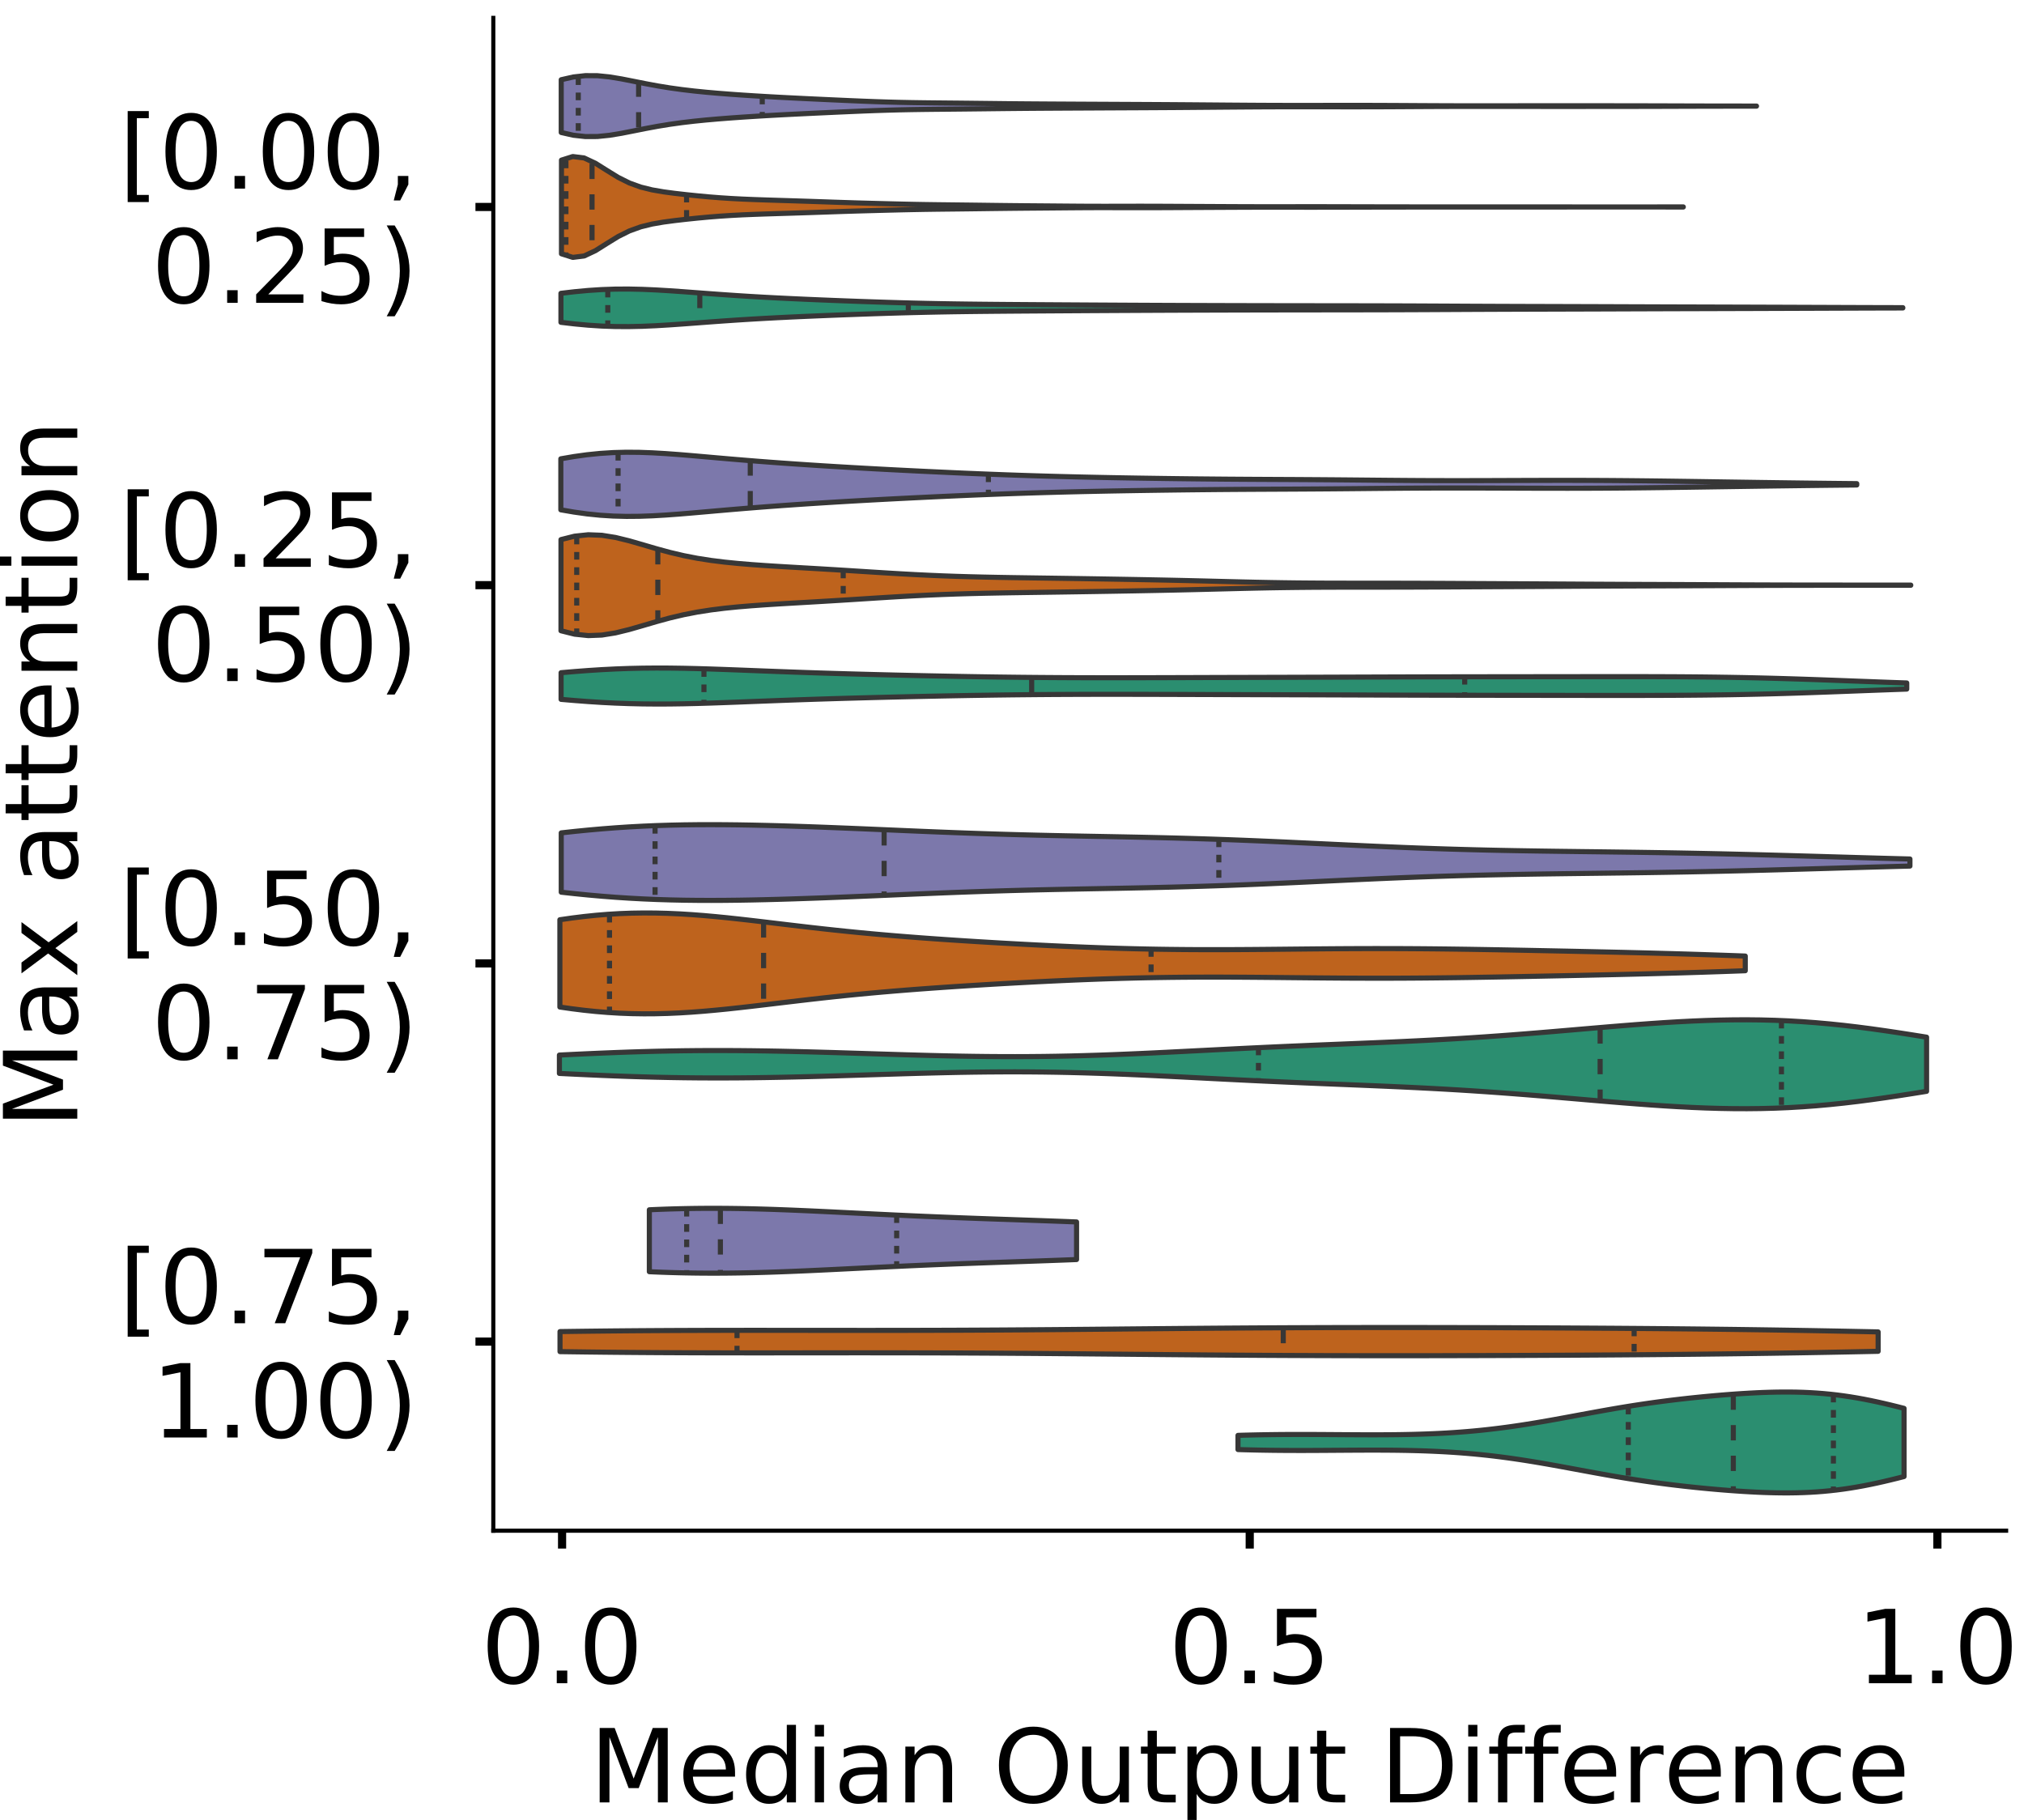 <?xml version="1.0" encoding="utf-8" standalone="no"?>
<!DOCTYPE svg PUBLIC "-//W3C//DTD SVG 1.1//EN"
  "http://www.w3.org/Graphics/SVG/1.1/DTD/svg11.dtd">
<!-- Created with matplotlib (https://matplotlib.org/) -->
<svg height="356.753pt" version="1.1" viewBox="0 0 396.753 356.753" width="396.753pt" xmlns="http://www.w3.org/2000/svg" xmlns:xlink="http://www.w3.org/1999/xlink">
 <defs>
  <style type="text/css">
*{stroke-linecap:butt;stroke-linejoin:round;}
  </style>
 </defs>
 <g id="figure_1">
  <g id="patch_1">
   <path d="M 0 356.753 
L 396.753 356.753 
L 396.753 0 
L 0 0 
z
" style="fill:#ffffff;"/>
  </g>
  <g id="axes_1">
   <g id="patch_2">
    <path d="M 96.7 300.053 
L 393.253 300.053 
L 393.253 3.5 
L 96.7 3.5 
z
" style="fill:#ffffff;"/>
   </g>
   <g id="PolyCollection_1">
    <defs>
     <path d="M 110.013 -330.781 
L 110.013 -341.128 
L 112.379 -341.662 
L 114.746 -341.925 
L 117.113 -341.913 
L 119.479 -341.674 
L 121.846 -341.282 
L 124.213 -340.817 
L 126.58 -340.344 
L 128.946 -339.906 
L 131.313 -339.521 
L 133.68 -339.193 
L 136.047 -338.914 
L 138.413 -338.676 
L 140.78 -338.468 
L 143.147 -338.284 
L 145.513 -338.117 
L 147.88 -337.965 
L 150.247 -337.824 
L 152.614 -337.692 
L 154.98 -337.57 
L 157.347 -337.453 
L 159.714 -337.34 
L 162.081 -337.23 
L 164.447 -337.123 
L 166.814 -337.018 
L 169.181 -336.92 
L 171.547 -336.83 
L 173.914 -336.753 
L 176.281 -336.69 
L 178.648 -336.642 
L 181.014 -336.607 
L 183.381 -336.58 
L 185.748 -336.557 
L 188.115 -336.535 
L 190.481 -336.51 
L 192.848 -336.483 
L 195.215 -336.456 
L 197.582 -336.429 
L 199.948 -336.406 
L 202.315 -336.387 
L 204.682 -336.371 
L 207.048 -336.357 
L 209.415 -336.344 
L 211.782 -336.331 
L 214.149 -336.319 
L 216.515 -336.308 
L 218.882 -336.296 
L 221.249 -336.285 
L 223.616 -336.273 
L 225.982 -336.261 
L 228.349 -336.247 
L 230.716 -336.231 
L 233.082 -336.214 
L 235.449 -336.195 
L 237.816 -336.176 
L 240.183 -336.156 
L 242.549 -336.138 
L 244.916 -336.121 
L 247.283 -336.107 
L 249.65 -336.097 
L 252.016 -336.091 
L 254.383 -336.089 
L 256.75 -336.089 
L 259.116 -336.092 
L 261.483 -336.095 
L 263.85 -336.097 
L 266.217 -336.097 
L 268.583 -336.094 
L 270.95 -336.086 
L 273.317 -336.076 
L 275.684 -336.063 
L 278.05 -336.049 
L 280.417 -336.036 
L 282.784 -336.026 
L 285.151 -336.018 
L 287.517 -336.014 
L 289.884 -336.013 
L 292.251 -336.013 
L 294.617 -336.015 
L 296.984 -336.018 
L 299.351 -336.02 
L 301.718 -336.021 
L 304.084 -336.022 
L 306.451 -336.023 
L 308.818 -336.022 
L 311.185 -336.022 
L 313.551 -336.02 
L 315.918 -336.019 
L 318.285 -336.016 
L 320.651 -336.013 
L 323.018 -336.008 
L 325.385 -336.002 
L 327.752 -335.994 
L 330.118 -335.987 
L 332.485 -335.98 
L 334.852 -335.974 
L 337.219 -335.97 
L 339.585 -335.967 
L 341.952 -335.965 
L 344.319 -335.963 
L 344.319 -335.946 
L 344.319 -335.946 
L 341.952 -335.944 
L 339.585 -335.942 
L 337.219 -335.939 
L 334.852 -335.935 
L 332.485 -335.929 
L 330.118 -335.922 
L 327.752 -335.914 
L 325.385 -335.907 
L 323.018 -335.901 
L 320.651 -335.896 
L 318.285 -335.892 
L 315.918 -335.89 
L 313.551 -335.888 
L 311.185 -335.887 
L 308.818 -335.886 
L 306.451 -335.886 
L 304.084 -335.886 
L 301.718 -335.887 
L 299.351 -335.889 
L 296.984 -335.891 
L 294.617 -335.893 
L 292.251 -335.895 
L 289.884 -335.896 
L 287.517 -335.895 
L 285.151 -335.89 
L 282.784 -335.883 
L 280.417 -335.873 
L 278.05 -335.86 
L 275.684 -335.846 
L 273.317 -335.833 
L 270.95 -335.822 
L 268.583 -335.815 
L 266.217 -335.812 
L 263.85 -335.812 
L 261.483 -335.814 
L 259.116 -335.817 
L 256.75 -335.819 
L 254.383 -335.82 
L 252.016 -335.818 
L 249.65 -335.812 
L 247.283 -335.802 
L 244.916 -335.788 
L 242.549 -335.771 
L 240.183 -335.753 
L 237.816 -335.733 
L 235.449 -335.714 
L 233.082 -335.695 
L 230.716 -335.677 
L 228.349 -335.662 
L 225.982 -335.648 
L 223.616 -335.635 
L 221.249 -335.624 
L 218.882 -335.613 
L 216.515 -335.601 
L 214.149 -335.589 
L 211.782 -335.577 
L 209.415 -335.565 
L 207.048 -335.552 
L 204.682 -335.538 
L 202.315 -335.522 
L 199.948 -335.502 
L 197.582 -335.479 
L 195.215 -335.453 
L 192.848 -335.425 
L 190.481 -335.399 
L 188.115 -335.374 
L 185.748 -335.351 
L 183.381 -335.329 
L 181.014 -335.302 
L 178.648 -335.267 
L 176.281 -335.219 
L 173.914 -335.156 
L 171.547 -335.079 
L 169.181 -334.989 
L 166.814 -334.89 
L 164.447 -334.786 
L 162.081 -334.678 
L 159.714 -334.569 
L 157.347 -334.456 
L 154.98 -334.339 
L 152.614 -334.216 
L 150.247 -334.085 
L 147.88 -333.944 
L 145.513 -333.791 
L 143.147 -333.625 
L 140.78 -333.44 
L 138.413 -333.233 
L 136.047 -332.995 
L 133.68 -332.716 
L 131.313 -332.388 
L 128.946 -332.003 
L 126.58 -331.565 
L 124.213 -331.092 
L 121.846 -330.627 
L 119.479 -330.235 
L 117.113 -329.995 
L 114.746 -329.984 
L 112.379 -330.247 
L 110.013 -330.781 
z
" id="m7a6e93b97a" style="stroke:#373737;"/>
    </defs>
    <g clip-path="url(#p52fa688e7a)">
     <use style="fill:#7c78ab;stroke:#373737;" x="0" xlink:href="#m7a6e93b97a" y="356.753"/>
    </g>
   </g>
   <g id="PolyCollection_2">
    <defs>
     <path d="M 110.062 -307.002 
L 110.062 -325.367 
L 112.283 -326.069 
L 114.504 -325.791 
L 116.726 -324.749 
L 118.947 -323.353 
L 121.168 -321.987 
L 123.39 -320.878 
L 125.611 -320.078 
L 127.832 -319.531 
L 130.053 -319.148 
L 132.275 -318.852 
L 134.496 -318.598 
L 136.717 -318.368 
L 138.939 -318.161 
L 141.16 -317.985 
L 143.381 -317.841 
L 145.602 -317.727 
L 147.824 -317.635 
L 150.045 -317.558 
L 152.266 -317.488 
L 154.488 -317.42 
L 156.709 -317.35 
L 158.93 -317.278 
L 161.151 -317.202 
L 163.373 -317.125 
L 165.594 -317.052 
L 167.815 -316.983 
L 170.037 -316.92 
L 172.258 -316.86 
L 174.479 -316.803 
L 176.701 -316.749 
L 178.922 -316.7 
L 181.143 -316.66 
L 183.364 -316.628 
L 185.586 -316.602 
L 187.807 -316.577 
L 190.028 -316.551 
L 192.25 -316.523 
L 194.471 -316.494 
L 196.692 -316.466 
L 198.913 -316.441 
L 201.135 -316.42 
L 203.356 -316.402 
L 205.577 -316.384 
L 207.799 -316.365 
L 210.02 -316.346 
L 212.241 -316.33 
L 214.462 -316.32 
L 216.684 -316.317 
L 218.905 -316.321 
L 221.126 -316.326 
L 223.348 -316.33 
L 225.569 -316.327 
L 227.79 -316.319 
L 230.011 -316.308 
L 232.233 -316.296 
L 234.454 -316.284 
L 236.675 -316.273 
L 238.897 -316.262 
L 241.118 -316.251 
L 243.339 -316.241 
L 245.56 -316.234 
L 247.782 -316.231 
L 250.003 -316.23 
L 252.224 -316.232 
L 254.446 -316.234 
L 256.667 -316.235 
L 258.888 -316.235 
L 261.11 -316.232 
L 263.331 -316.227 
L 265.552 -316.221 
L 267.773 -316.216 
L 269.995 -316.211 
L 272.216 -316.208 
L 274.437 -316.205 
L 276.659 -316.201 
L 278.88 -316.198 
L 281.101 -316.195 
L 283.322 -316.193 
L 285.544 -316.193 
L 287.765 -316.194 
L 289.986 -316.195 
L 292.208 -316.196 
L 294.429 -316.197 
L 296.65 -316.197 
L 298.871 -316.197 
L 301.093 -316.197 
L 303.314 -316.196 
L 305.535 -316.194 
L 307.757 -316.192 
L 309.978 -316.189 
L 312.199 -316.187 
L 314.42 -316.186 
L 316.642 -316.186 
L 318.863 -316.186 
L 321.084 -316.188 
L 323.306 -316.19 
L 325.527 -316.192 
L 327.748 -316.193 
L 329.969 -316.194 
L 329.969 -316.174 
L 329.969 -316.174 
L 327.748 -316.175 
L 325.527 -316.177 
L 323.306 -316.179 
L 321.084 -316.181 
L 318.863 -316.182 
L 316.642 -316.183 
L 314.42 -316.182 
L 312.199 -316.181 
L 309.978 -316.179 
L 307.757 -316.177 
L 305.535 -316.174 
L 303.314 -316.173 
L 301.093 -316.172 
L 298.871 -316.171 
L 296.65 -316.171 
L 294.429 -316.172 
L 292.208 -316.172 
L 289.986 -316.173 
L 287.765 -316.175 
L 285.544 -316.176 
L 283.322 -316.175 
L 281.101 -316.173 
L 278.88 -316.17 
L 276.659 -316.167 
L 274.437 -316.164 
L 272.216 -316.161 
L 269.995 -316.157 
L 267.773 -316.153 
L 265.552 -316.147 
L 263.331 -316.141 
L 261.11 -316.136 
L 258.888 -316.134 
L 256.667 -316.133 
L 254.446 -316.135 
L 252.224 -316.137 
L 250.003 -316.138 
L 247.782 -316.138 
L 245.56 -316.134 
L 243.339 -316.127 
L 241.118 -316.117 
L 238.897 -316.106 
L 236.675 -316.095 
L 234.454 -316.084 
L 232.233 -316.072 
L 230.011 -316.06 
L 227.79 -316.049 
L 225.569 -316.041 
L 223.348 -316.039 
L 221.126 -316.042 
L 218.905 -316.048 
L 216.684 -316.051 
L 214.462 -316.049 
L 212.241 -316.039 
L 210.02 -316.023 
L 207.799 -316.004 
L 205.577 -315.985 
L 203.356 -315.966 
L 201.135 -315.948 
L 198.913 -315.927 
L 196.692 -315.902 
L 194.471 -315.875 
L 192.25 -315.845 
L 190.028 -315.817 
L 187.807 -315.791 
L 185.586 -315.767 
L 183.364 -315.741 
L 181.143 -315.709 
L 178.922 -315.668 
L 176.701 -315.62 
L 174.479 -315.565 
L 172.258 -315.508 
L 170.037 -315.448 
L 167.815 -315.385 
L 165.594 -315.317 
L 163.373 -315.243 
L 161.151 -315.166 
L 158.93 -315.091 
L 156.709 -315.018 
L 154.488 -314.949 
L 152.266 -314.881 
L 150.045 -314.811 
L 147.824 -314.733 
L 145.602 -314.642 
L 143.381 -314.527 
L 141.16 -314.383 
L 138.939 -314.207 
L 136.717 -314.001 
L 134.496 -313.771 
L 132.275 -313.516 
L 130.053 -313.221 
L 127.832 -312.837 
L 125.611 -312.291 
L 123.39 -311.491 
L 121.168 -310.382 
L 118.947 -309.016 
L 116.726 -307.619 
L 114.504 -306.577 
L 112.283 -306.299 
L 110.062 -307.002 
z
" id="m4dc7d12119" style="stroke:#373737;"/>
    </defs>
    <g clip-path="url(#p52fa688e7a)">
     <use style="fill:#be631d;stroke:#373737;" x="0" xlink:href="#m4dc7d12119" y="356.753"/>
    </g>
   </g>
   <g id="PolyCollection_3">
    <defs>
     <path d="M 109.956 -293.57 
L 109.956 -299.258 
L 112.614 -299.568 
L 115.271 -299.816 
L 117.928 -299.988 
L 120.585 -300.081 
L 123.242 -300.094 
L 125.899 -300.036 
L 128.556 -299.92 
L 131.213 -299.762 
L 133.87 -299.577 
L 136.527 -299.379 
L 139.184 -299.18 
L 141.841 -298.988 
L 144.498 -298.807 
L 147.155 -298.64 
L 149.812 -298.486 
L 152.469 -298.346 
L 155.126 -298.217 
L 157.783 -298.096 
L 160.44 -297.983 
L 163.097 -297.875 
L 165.754 -297.772 
L 168.411 -297.674 
L 171.068 -297.582 
L 173.725 -297.496 
L 176.382 -297.417 
L 179.039 -297.346 
L 181.696 -297.284 
L 184.353 -297.23 
L 187.011 -297.185 
L 189.668 -297.148 
L 192.325 -297.117 
L 194.982 -297.091 
L 197.639 -297.069 
L 200.296 -297.05 
L 202.953 -297.032 
L 205.61 -297.015 
L 208.267 -296.998 
L 210.924 -296.982 
L 213.581 -296.966 
L 216.238 -296.951 
L 218.895 -296.936 
L 221.552 -296.922 
L 224.209 -296.909 
L 226.866 -296.897 
L 229.523 -296.886 
L 232.18 -296.876 
L 234.837 -296.867 
L 237.494 -296.859 
L 240.151 -296.851 
L 242.808 -296.844 
L 245.465 -296.838 
L 248.122 -296.833 
L 250.779 -296.828 
L 253.436 -296.824 
L 256.093 -296.821 
L 258.75 -296.818 
L 261.408 -296.815 
L 264.065 -296.812 
L 266.722 -296.808 
L 269.379 -296.803 
L 272.036 -296.796 
L 274.693 -296.788 
L 277.35 -296.778 
L 280.007 -296.765 
L 282.664 -296.752 
L 285.321 -296.739 
L 287.978 -296.725 
L 290.635 -296.713 
L 293.292 -296.702 
L 295.949 -296.692 
L 298.606 -296.683 
L 301.263 -296.675 
L 303.92 -296.668 
L 306.577 -296.66 
L 309.234 -296.652 
L 311.891 -296.644 
L 314.548 -296.635 
L 317.205 -296.626 
L 319.862 -296.616 
L 322.519 -296.607 
L 325.176 -296.598 
L 327.833 -296.589 
L 330.49 -296.581 
L 333.147 -296.574 
L 335.805 -296.566 
L 338.462 -296.558 
L 341.119 -296.55 
L 343.776 -296.542 
L 346.433 -296.533 
L 349.09 -296.524 
L 351.747 -296.514 
L 354.404 -296.504 
L 357.061 -296.495 
L 359.718 -296.485 
L 362.375 -296.475 
L 365.032 -296.466 
L 367.689 -296.458 
L 370.346 -296.451 
L 373.003 -296.444 
L 373.003 -296.384 
L 373.003 -296.384 
L 370.346 -296.377 
L 367.689 -296.37 
L 365.032 -296.362 
L 362.375 -296.353 
L 359.718 -296.343 
L 357.061 -296.333 
L 354.404 -296.323 
L 351.747 -296.314 
L 349.09 -296.304 
L 346.433 -296.295 
L 343.776 -296.286 
L 341.119 -296.278 
L 338.462 -296.27 
L 335.805 -296.262 
L 333.147 -296.254 
L 330.49 -296.247 
L 327.833 -296.238 
L 325.176 -296.23 
L 322.519 -296.221 
L 319.862 -296.212 
L 317.205 -296.202 
L 314.548 -296.193 
L 311.891 -296.184 
L 309.234 -296.176 
L 306.577 -296.168 
L 303.92 -296.16 
L 301.263 -296.153 
L 298.606 -296.145 
L 295.949 -296.136 
L 293.292 -296.126 
L 290.635 -296.115 
L 287.978 -296.103 
L 285.321 -296.089 
L 282.664 -296.076 
L 280.007 -296.062 
L 277.35 -296.05 
L 274.693 -296.04 
L 272.036 -296.031 
L 269.379 -296.025 
L 266.722 -296.02 
L 264.065 -296.016 
L 261.408 -296.013 
L 258.75 -296.01 
L 256.093 -296.007 
L 253.436 -296.004 
L 250.779 -296 
L 248.122 -295.995 
L 245.465 -295.99 
L 242.808 -295.984 
L 240.151 -295.977 
L 237.494 -295.969 
L 234.837 -295.961 
L 232.18 -295.952 
L 229.523 -295.942 
L 226.866 -295.93 
L 224.209 -295.918 
L 221.552 -295.905 
L 218.895 -295.892 
L 216.238 -295.877 
L 213.581 -295.862 
L 210.924 -295.846 
L 208.267 -295.83 
L 205.61 -295.813 
L 202.953 -295.796 
L 200.296 -295.778 
L 197.639 -295.759 
L 194.982 -295.737 
L 192.325 -295.711 
L 189.668 -295.68 
L 187.011 -295.643 
L 184.353 -295.598 
L 181.696 -295.544 
L 179.039 -295.482 
L 176.382 -295.411 
L 173.725 -295.332 
L 171.068 -295.246 
L 168.411 -295.153 
L 165.754 -295.056 
L 163.097 -294.953 
L 160.44 -294.845 
L 157.783 -294.732 
L 155.126 -294.611 
L 152.469 -294.482 
L 149.812 -294.341 
L 147.155 -294.188 
L 144.498 -294.021 
L 141.841 -293.84 
L 139.184 -293.648 
L 136.527 -293.448 
L 133.87 -293.251 
L 131.213 -293.066 
L 128.556 -292.907 
L 125.899 -292.792 
L 123.242 -292.734 
L 120.585 -292.747 
L 117.928 -292.839 
L 115.271 -293.012 
L 112.614 -293.26 
L 109.956 -293.57 
z
" id="m9042c936a9" style="stroke:#373737;"/>
    </defs>
    <g clip-path="url(#p52fa688e7a)">
     <use style="fill:#2b8e70;stroke:#373737;" x="0" xlink:href="#m9042c936a9" y="356.753"/>
    </g>
   </g>
   <g id="PolyCollection_4">
    <defs>
     <path d="M 109.935 -256.815 
L 109.935 -266.817 
L 112.501 -267.257 
L 115.067 -267.614 
L 117.633 -267.875 
L 120.2 -268.038 
L 122.766 -268.104 
L 125.332 -268.084 
L 127.898 -267.991 
L 130.464 -267.842 
L 133.03 -267.654 
L 135.596 -267.442 
L 138.162 -267.217 
L 140.728 -266.991 
L 143.294 -266.769 
L 145.86 -266.554 
L 148.426 -266.348 
L 150.992 -266.152 
L 153.558 -265.964 
L 156.124 -265.785 
L 158.69 -265.614 
L 161.256 -265.449 
L 163.822 -265.291 
L 166.388 -265.139 
L 168.954 -264.993 
L 171.52 -264.852 
L 174.086 -264.716 
L 176.652 -264.584 
L 179.218 -264.456 
L 181.784 -264.332 
L 184.35 -264.212 
L 186.916 -264.095 
L 189.482 -263.983 
L 192.048 -263.876 
L 194.614 -263.775 
L 197.18 -263.679 
L 199.746 -263.59 
L 202.312 -263.506 
L 204.878 -263.429 
L 207.444 -263.358 
L 210.01 -263.293 
L 212.576 -263.233 
L 215.142 -263.179 
L 217.708 -263.128 
L 220.274 -263.082 
L 222.841 -263.039 
L 225.407 -263 
L 227.973 -262.963 
L 230.539 -262.929 
L 233.105 -262.898 
L 235.671 -262.87 
L 238.237 -262.846 
L 240.803 -262.824 
L 243.369 -262.806 
L 245.935 -262.791 
L 248.501 -262.778 
L 251.067 -262.765 
L 253.633 -262.752 
L 256.199 -262.737 
L 258.765 -262.72 
L 261.331 -262.701 
L 263.897 -262.679 
L 266.463 -262.655 
L 269.029 -262.63 
L 271.595 -262.606 
L 274.161 -262.584 
L 276.727 -262.565 
L 279.293 -262.551 
L 281.859 -262.542 
L 284.425 -262.537 
L 286.991 -262.538 
L 289.557 -262.542 
L 292.123 -262.549 
L 294.689 -262.558 
L 297.255 -262.568 
L 299.821 -262.577 
L 302.387 -262.584 
L 304.953 -262.589 
L 307.519 -262.589 
L 310.085 -262.585 
L 312.651 -262.576 
L 315.217 -262.562 
L 317.783 -262.543 
L 320.349 -262.52 
L 322.915 -262.492 
L 325.482 -262.461 
L 328.048 -262.427 
L 330.614 -262.391 
L 333.18 -262.354 
L 335.746 -262.315 
L 338.312 -262.277 
L 340.878 -262.239 
L 343.444 -262.202 
L 346.01 -262.165 
L 348.576 -262.13 
L 351.142 -262.096 
L 353.708 -262.063 
L 356.274 -262.032 
L 358.84 -262.002 
L 361.406 -261.975 
L 363.972 -261.95 
L 363.972 -261.683 
L 363.972 -261.683 
L 361.406 -261.657 
L 358.84 -261.63 
L 356.274 -261.6 
L 353.708 -261.569 
L 351.142 -261.536 
L 348.576 -261.502 
L 346.01 -261.467 
L 343.444 -261.43 
L 340.878 -261.393 
L 338.312 -261.355 
L 335.746 -261.317 
L 333.18 -261.279 
L 330.614 -261.241 
L 328.048 -261.205 
L 325.482 -261.171 
L 322.915 -261.14 
L 320.349 -261.112 
L 317.783 -261.089 
L 315.217 -261.07 
L 312.651 -261.056 
L 310.085 -261.047 
L 307.519 -261.043 
L 304.953 -261.044 
L 302.387 -261.048 
L 299.821 -261.055 
L 297.255 -261.064 
L 294.689 -261.074 
L 292.123 -261.083 
L 289.557 -261.09 
L 286.991 -261.095 
L 284.425 -261.095 
L 281.859 -261.09 
L 279.293 -261.081 
L 276.727 -261.067 
L 274.161 -261.048 
L 271.595 -261.026 
L 269.029 -261.002 
L 266.463 -260.977 
L 263.897 -260.953 
L 261.331 -260.931 
L 258.765 -260.912 
L 256.199 -260.895 
L 253.633 -260.88 
L 251.067 -260.867 
L 248.501 -260.854 
L 245.935 -260.841 
L 243.369 -260.826 
L 240.803 -260.808 
L 238.237 -260.787 
L 235.671 -260.762 
L 233.105 -260.734 
L 230.539 -260.703 
L 227.973 -260.669 
L 225.407 -260.632 
L 222.841 -260.593 
L 220.274 -260.55 
L 217.708 -260.504 
L 215.142 -260.453 
L 212.576 -260.399 
L 210.01 -260.339 
L 207.444 -260.274 
L 204.878 -260.203 
L 202.312 -260.126 
L 199.746 -260.042 
L 197.18 -259.953 
L 194.614 -259.857 
L 192.048 -259.756 
L 189.482 -259.649 
L 186.916 -259.537 
L 184.35 -259.421 
L 181.784 -259.3 
L 179.218 -259.176 
L 176.652 -259.048 
L 174.086 -258.916 
L 171.52 -258.78 
L 168.954 -258.639 
L 166.388 -258.493 
L 163.822 -258.341 
L 161.256 -258.183 
L 158.69 -258.018 
L 156.124 -257.847 
L 153.558 -257.668 
L 150.992 -257.48 
L 148.426 -257.284 
L 145.86 -257.078 
L 143.294 -256.863 
L 140.728 -256.641 
L 138.162 -256.415 
L 135.596 -256.191 
L 133.03 -255.978 
L 130.464 -255.79 
L 127.898 -255.641 
L 125.332 -255.548 
L 122.766 -255.528 
L 120.2 -255.594 
L 117.633 -255.757 
L 115.067 -256.018 
L 112.501 -256.375 
L 109.935 -256.815 
z
" id="m69e3048827" style="stroke:#373737;"/>
    </defs>
    <g clip-path="url(#p52fa688e7a)">
     <use style="fill:#7c78ab;stroke:#373737;" x="0" xlink:href="#m69e3048827" y="356.753"/>
    </g>
   </g>
   <g id="PolyCollection_5">
    <defs>
     <path d="M 109.964 -233.109 
L 109.964 -250.983 
L 112.637 -251.651 
L 115.31 -251.931 
L 117.982 -251.826 
L 120.655 -251.398 
L 123.328 -250.744 
L 126 -249.975 
L 128.673 -249.191 
L 131.346 -248.464 
L 134.018 -247.835 
L 136.691 -247.315 
L 139.364 -246.898 
L 142.036 -246.566 
L 144.709 -246.298 
L 147.382 -246.077 
L 150.054 -245.887 
L 152.727 -245.718 
L 155.4 -245.56 
L 158.073 -245.406 
L 160.745 -245.251 
L 163.418 -245.091 
L 166.091 -244.925 
L 168.763 -244.756 
L 171.436 -244.586 
L 174.109 -244.419 
L 176.781 -244.261 
L 179.454 -244.115 
L 182.127 -243.985 
L 184.799 -243.872 
L 187.472 -243.776 
L 190.145 -243.698 
L 192.817 -243.633 
L 195.49 -243.579 
L 198.163 -243.533 
L 200.836 -243.493 
L 203.508 -243.454 
L 206.181 -243.416 
L 208.854 -243.378 
L 211.526 -243.338 
L 214.199 -243.296 
L 216.872 -243.252 
L 219.544 -243.207 
L 222.217 -243.16 
L 224.89 -243.111 
L 227.562 -243.059 
L 230.235 -243.003 
L 232.908 -242.943 
L 235.581 -242.879 
L 238.253 -242.812 
L 240.926 -242.744 
L 243.599 -242.679 
L 246.271 -242.618 
L 248.944 -242.565 
L 251.617 -242.521 
L 254.289 -242.487 
L 256.962 -242.464 
L 259.635 -242.448 
L 262.307 -242.44 
L 264.98 -242.436 
L 267.653 -242.435 
L 270.325 -242.433 
L 272.998 -242.43 
L 275.671 -242.425 
L 278.344 -242.417 
L 281.016 -242.406 
L 283.689 -242.393 
L 286.362 -242.379 
L 289.034 -242.365 
L 291.707 -242.351 
L 294.38 -242.337 
L 297.052 -242.324 
L 299.725 -242.31 
L 302.398 -242.296 
L 305.07 -242.28 
L 307.743 -242.264 
L 310.416 -242.248 
L 313.088 -242.233 
L 315.761 -242.219 
L 318.434 -242.207 
L 321.107 -242.197 
L 323.779 -242.187 
L 326.452 -242.178 
L 329.125 -242.167 
L 331.797 -242.155 
L 334.47 -242.142 
L 337.143 -242.129 
L 339.815 -242.116 
L 342.488 -242.105 
L 345.161 -242.094 
L 347.833 -242.086 
L 350.506 -242.079 
L 353.179 -242.075 
L 355.852 -242.071 
L 358.524 -242.068 
L 361.197 -242.067 
L 363.87 -242.066 
L 366.542 -242.066 
L 369.215 -242.065 
L 371.888 -242.065 
L 374.56 -242.064 
L 374.56 -242.027 
L 374.56 -242.027 
L 371.888 -242.027 
L 369.215 -242.026 
L 366.542 -242.026 
L 363.87 -242.026 
L 361.197 -242.025 
L 358.524 -242.023 
L 355.852 -242.021 
L 353.179 -242.017 
L 350.506 -242.012 
L 347.833 -242.006 
L 345.161 -241.997 
L 342.488 -241.987 
L 339.815 -241.975 
L 337.143 -241.962 
L 334.47 -241.949 
L 331.797 -241.936 
L 329.125 -241.925 
L 326.452 -241.914 
L 323.779 -241.904 
L 321.107 -241.895 
L 318.434 -241.884 
L 315.761 -241.872 
L 313.088 -241.859 
L 310.416 -241.844 
L 307.743 -241.828 
L 305.07 -241.811 
L 302.398 -241.796 
L 299.725 -241.781 
L 297.052 -241.768 
L 294.38 -241.754 
L 291.707 -241.741 
L 289.034 -241.727 
L 286.362 -241.713 
L 283.689 -241.699 
L 281.016 -241.686 
L 278.344 -241.675 
L 275.671 -241.667 
L 272.998 -241.661 
L 270.325 -241.658 
L 267.653 -241.657 
L 264.98 -241.655 
L 262.307 -241.651 
L 259.635 -241.643 
L 256.962 -241.628 
L 254.289 -241.604 
L 251.617 -241.57 
L 248.944 -241.527 
L 246.271 -241.474 
L 243.599 -241.413 
L 240.926 -241.347 
L 238.253 -241.28 
L 235.581 -241.213 
L 232.908 -241.149 
L 230.235 -241.089 
L 227.562 -241.033 
L 224.89 -240.981 
L 222.217 -240.931 
L 219.544 -240.884 
L 216.872 -240.839 
L 214.199 -240.796 
L 211.526 -240.754 
L 208.854 -240.714 
L 206.181 -240.675 
L 203.508 -240.637 
L 200.836 -240.599 
L 198.163 -240.558 
L 195.49 -240.512 
L 192.817 -240.459 
L 190.145 -240.394 
L 187.472 -240.315 
L 184.799 -240.22 
L 182.127 -240.107 
L 179.454 -239.977 
L 176.781 -239.831 
L 174.109 -239.673 
L 171.436 -239.506 
L 168.763 -239.336 
L 166.091 -239.166 
L 163.418 -239.001 
L 160.745 -238.841 
L 158.073 -238.685 
L 155.4 -238.532 
L 152.727 -238.374 
L 150.054 -238.205 
L 147.382 -238.015 
L 144.709 -237.794 
L 142.036 -237.526 
L 139.364 -237.193 
L 136.691 -236.776 
L 134.018 -236.257 
L 131.346 -235.628 
L 128.673 -234.901 
L 126 -234.117 
L 123.328 -233.348 
L 120.655 -232.694 
L 117.982 -232.265 
L 115.31 -232.161 
L 112.637 -232.441 
L 109.964 -233.109 
z
" id="m56a5453a1a" style="stroke:#373737;"/>
    </defs>
    <g clip-path="url(#p52fa688e7a)">
     <use style="fill:#be631d;stroke:#373737;" x="0" xlink:href="#m56a5453a1a" y="356.753"/>
    </g>
   </g>
   <g id="PolyCollection_6">
    <defs>
     <path d="M 109.985 -219.661 
L 109.985 -224.89 
L 112.65 -225.117 
L 115.314 -225.319 
L 117.979 -225.489 
L 120.643 -225.624 
L 123.308 -225.721 
L 125.972 -225.78 
L 128.637 -225.803 
L 131.301 -225.794 
L 133.965 -225.756 
L 136.63 -225.694 
L 139.294 -225.615 
L 141.959 -225.523 
L 144.623 -225.424 
L 147.288 -225.32 
L 149.952 -225.217 
L 152.617 -225.116 
L 155.281 -225.018 
L 157.946 -224.925 
L 160.61 -224.837 
L 163.275 -224.755 
L 165.939 -224.676 
L 168.604 -224.602 
L 171.268 -224.532 
L 173.933 -224.465 
L 176.597 -224.401 
L 179.262 -224.34 
L 181.926 -224.282 
L 184.591 -224.228 
L 187.255 -224.176 
L 189.92 -224.128 
L 192.584 -224.085 
L 195.249 -224.045 
L 197.913 -224.011 
L 200.578 -223.981 
L 203.242 -223.956 
L 205.907 -223.936 
L 208.571 -223.92 
L 211.235 -223.909 
L 213.9 -223.902 
L 216.564 -223.899 
L 219.229 -223.899 
L 221.893 -223.902 
L 224.558 -223.907 
L 227.222 -223.913 
L 229.887 -223.921 
L 232.551 -223.929 
L 235.216 -223.937 
L 237.88 -223.946 
L 240.545 -223.954 
L 243.209 -223.961 
L 245.874 -223.968 
L 248.538 -223.976 
L 251.203 -223.983 
L 253.867 -223.99 
L 256.532 -223.998 
L 259.196 -224.006 
L 261.861 -224.015 
L 264.525 -224.024 
L 267.19 -224.033 
L 269.854 -224.042 
L 272.519 -224.051 
L 275.183 -224.059 
L 277.848 -224.067 
L 280.512 -224.073 
L 283.176 -224.079 
L 285.841 -224.083 
L 288.505 -224.088 
L 291.17 -224.091 
L 293.834 -224.094 
L 296.499 -224.097 
L 299.163 -224.1 
L 301.828 -224.104 
L 304.492 -224.107 
L 307.157 -224.11 
L 309.821 -224.113 
L 312.486 -224.116 
L 315.15 -224.118 
L 317.815 -224.118 
L 320.479 -224.117 
L 323.144 -224.113 
L 325.808 -224.105 
L 328.473 -224.093 
L 331.137 -224.075 
L 333.802 -224.051 
L 336.466 -224.019 
L 339.131 -223.979 
L 341.795 -223.931 
L 344.46 -223.873 
L 347.124 -223.807 
L 349.789 -223.732 
L 352.453 -223.65 
L 355.118 -223.561 
L 357.782 -223.466 
L 360.446 -223.368 
L 363.111 -223.267 
L 365.775 -223.167 
L 368.44 -223.067 
L 371.104 -222.97 
L 373.769 -222.878 
L 373.769 -221.674 
L 373.769 -221.674 
L 371.104 -221.581 
L 368.44 -221.484 
L 365.775 -221.385 
L 363.111 -221.284 
L 360.446 -221.183 
L 357.782 -221.085 
L 355.118 -220.991 
L 352.453 -220.901 
L 349.789 -220.819 
L 347.124 -220.744 
L 344.46 -220.678 
L 341.795 -220.621 
L 339.131 -220.572 
L 336.466 -220.532 
L 333.802 -220.5 
L 331.137 -220.476 
L 328.473 -220.458 
L 325.808 -220.446 
L 323.144 -220.438 
L 320.479 -220.434 
L 317.815 -220.433 
L 315.15 -220.433 
L 312.486 -220.435 
L 309.821 -220.438 
L 307.157 -220.441 
L 304.492 -220.444 
L 301.828 -220.448 
L 299.163 -220.451 
L 296.499 -220.454 
L 293.834 -220.457 
L 291.17 -220.46 
L 288.505 -220.464 
L 285.841 -220.468 
L 283.176 -220.473 
L 280.512 -220.478 
L 277.848 -220.485 
L 275.183 -220.492 
L 272.519 -220.5 
L 269.854 -220.509 
L 267.19 -220.518 
L 264.525 -220.527 
L 261.861 -220.536 
L 259.196 -220.545 
L 256.532 -220.553 
L 253.867 -220.561 
L 251.203 -220.568 
L 248.538 -220.576 
L 245.874 -220.583 
L 243.209 -220.59 
L 240.545 -220.598 
L 237.88 -220.606 
L 235.216 -220.614 
L 232.551 -220.622 
L 229.887 -220.63 
L 227.222 -220.638 
L 224.558 -220.644 
L 221.893 -220.649 
L 219.229 -220.652 
L 216.564 -220.652 
L 213.9 -220.649 
L 211.235 -220.642 
L 208.571 -220.631 
L 205.907 -220.616 
L 203.242 -220.595 
L 200.578 -220.57 
L 197.913 -220.54 
L 195.249 -220.506 
L 192.584 -220.466 
L 189.92 -220.423 
L 187.255 -220.375 
L 184.591 -220.324 
L 181.926 -220.269 
L 179.262 -220.211 
L 176.597 -220.15 
L 173.933 -220.086 
L 171.268 -220.019 
L 168.604 -219.949 
L 165.939 -219.875 
L 163.275 -219.797 
L 160.61 -219.714 
L 157.946 -219.626 
L 155.281 -219.533 
L 152.617 -219.436 
L 149.952 -219.334 
L 147.288 -219.231 
L 144.623 -219.127 
L 141.959 -219.028 
L 139.294 -218.936 
L 136.63 -218.857 
L 133.965 -218.795 
L 131.301 -218.757 
L 128.637 -218.748 
L 125.972 -218.771 
L 123.308 -218.831 
L 120.643 -218.928 
L 117.979 -219.062 
L 115.314 -219.232 
L 112.65 -219.434 
L 109.985 -219.661 
z
" id="mf2be5e54c6" style="stroke:#373737;"/>
    </defs>
    <g clip-path="url(#p52fa688e7a)">
     <use style="fill:#2b8e70;stroke:#373737;" x="0" xlink:href="#mf2be5e54c6" y="356.753"/>
    </g>
   </g>
   <g id="PolyCollection_7">
    <defs>
     <path d="M 110.015 -181.863 
L 110.015 -193.493 
L 112.685 -193.784 
L 115.356 -194.048 
L 118.026 -194.284 
L 120.697 -194.49 
L 123.367 -194.665 
L 126.038 -194.808 
L 128.708 -194.921 
L 131.379 -195.005 
L 134.049 -195.061 
L 136.72 -195.093 
L 139.39 -195.101 
L 142.061 -195.089 
L 144.731 -195.06 
L 147.402 -195.014 
L 150.072 -194.956 
L 152.743 -194.885 
L 155.414 -194.805 
L 158.084 -194.717 
L 160.755 -194.621 
L 163.425 -194.519 
L 166.096 -194.413 
L 168.766 -194.303 
L 171.437 -194.191 
L 174.107 -194.077 
L 176.778 -193.962 
L 179.448 -193.849 
L 182.119 -193.738 
L 184.789 -193.631 
L 187.46 -193.528 
L 190.13 -193.43 
L 192.801 -193.338 
L 195.471 -193.252 
L 198.142 -193.174 
L 200.812 -193.102 
L 203.483 -193.036 
L 206.153 -192.976 
L 208.824 -192.92 
L 211.494 -192.868 
L 214.165 -192.817 
L 216.835 -192.768 
L 219.506 -192.718 
L 222.176 -192.666 
L 224.847 -192.61 
L 227.517 -192.55 
L 230.188 -192.484 
L 232.858 -192.412 
L 235.529 -192.332 
L 238.199 -192.246 
L 240.87 -192.152 
L 243.54 -192.051 
L 246.211 -191.943 
L 248.881 -191.829 
L 251.552 -191.711 
L 254.222 -191.588 
L 256.893 -191.462 
L 259.563 -191.335 
L 262.234 -191.208 
L 264.904 -191.083 
L 267.575 -190.959 
L 270.245 -190.84 
L 272.916 -190.725 
L 275.586 -190.616 
L 278.257 -190.514 
L 280.927 -190.42 
L 283.598 -190.332 
L 286.268 -190.253 
L 288.939 -190.181 
L 291.609 -190.117 
L 294.28 -190.06 
L 296.95 -190.009 
L 299.621 -189.964 
L 302.291 -189.923 
L 304.962 -189.885 
L 307.632 -189.851 
L 310.303 -189.817 
L 312.973 -189.785 
L 315.644 -189.751 
L 318.314 -189.717 
L 320.985 -189.681 
L 323.655 -189.641 
L 326.326 -189.599 
L 328.996 -189.553 
L 331.667 -189.503 
L 334.337 -189.45 
L 337.008 -189.392 
L 339.678 -189.33 
L 342.349 -189.265 
L 345.019 -189.197 
L 347.69 -189.126 
L 350.36 -189.052 
L 353.031 -188.976 
L 355.701 -188.899 
L 358.372 -188.821 
L 361.042 -188.744 
L 363.713 -188.666 
L 366.383 -188.59 
L 369.054 -188.515 
L 371.724 -188.443 
L 374.395 -188.373 
L 374.395 -186.983 
L 374.395 -186.983 
L 371.724 -186.913 
L 369.054 -186.84 
L 366.383 -186.766 
L 363.713 -186.689 
L 361.042 -186.612 
L 358.372 -186.534 
L 355.701 -186.456 
L 353.031 -186.379 
L 350.36 -186.304 
L 347.69 -186.23 
L 345.019 -186.159 
L 342.349 -186.09 
L 339.678 -186.025 
L 337.008 -185.963 
L 334.337 -185.906 
L 331.667 -185.852 
L 328.996 -185.802 
L 326.326 -185.756 
L 323.655 -185.714 
L 320.985 -185.675 
L 318.314 -185.638 
L 315.644 -185.604 
L 312.973 -185.571 
L 310.303 -185.538 
L 307.632 -185.505 
L 304.962 -185.47 
L 302.291 -185.433 
L 299.621 -185.392 
L 296.95 -185.346 
L 294.28 -185.295 
L 291.609 -185.238 
L 288.939 -185.174 
L 286.268 -185.102 
L 283.598 -185.023 
L 280.927 -184.936 
L 278.257 -184.841 
L 275.586 -184.739 
L 272.916 -184.63 
L 270.245 -184.516 
L 267.575 -184.396 
L 264.904 -184.273 
L 262.234 -184.147 
L 259.563 -184.02 
L 256.893 -183.893 
L 254.222 -183.768 
L 251.552 -183.645 
L 248.881 -183.526 
L 246.211 -183.412 
L 243.54 -183.305 
L 240.87 -183.204 
L 238.199 -183.11 
L 235.529 -183.023 
L 232.858 -182.944 
L 230.188 -182.871 
L 227.517 -182.805 
L 224.847 -182.745 
L 222.176 -182.69 
L 219.506 -182.637 
L 216.835 -182.587 
L 214.165 -182.538 
L 211.494 -182.488 
L 208.824 -182.436 
L 206.153 -182.38 
L 203.483 -182.32 
L 200.812 -182.254 
L 198.142 -182.182 
L 195.471 -182.103 
L 192.801 -182.018 
L 190.13 -181.926 
L 187.46 -181.828 
L 184.789 -181.725 
L 182.119 -181.617 
L 179.448 -181.506 
L 176.778 -181.393 
L 174.107 -181.279 
L 171.437 -181.165 
L 168.766 -181.052 
L 166.096 -180.942 
L 163.425 -180.836 
L 160.755 -180.734 
L 158.084 -180.639 
L 155.414 -180.55 
L 152.743 -180.47 
L 150.072 -180.4 
L 147.402 -180.341 
L 144.731 -180.296 
L 142.061 -180.266 
L 139.39 -180.254 
L 136.72 -180.263 
L 134.049 -180.294 
L 131.379 -180.351 
L 128.708 -180.434 
L 126.038 -180.547 
L 123.367 -180.691 
L 120.697 -180.865 
L 118.026 -181.071 
L 115.356 -181.307 
L 112.685 -181.572 
L 110.015 -181.863 
z
" id="me1ff64d9b3" style="stroke:#373737;"/>
    </defs>
    <g clip-path="url(#p52fa688e7a)">
     <use style="fill:#7c78ab;stroke:#373737;" x="0" xlink:href="#me1ff64d9b3" y="356.753"/>
    </g>
   </g>
   <g id="PolyCollection_8">
    <defs>
     <path d="M 109.749 -159.351 
L 109.749 -176.464 
L 112.096 -176.8 
L 114.443 -177.092 
L 116.79 -177.335 
L 119.137 -177.528 
L 121.484 -177.669 
L 123.831 -177.757 
L 126.179 -177.793 
L 128.526 -177.779 
L 130.873 -177.717 
L 133.22 -177.612 
L 135.567 -177.467 
L 137.914 -177.288 
L 140.261 -177.078 
L 142.608 -176.845 
L 144.956 -176.592 
L 147.303 -176.326 
L 149.65 -176.051 
L 151.997 -175.771 
L 154.344 -175.491 
L 156.691 -175.213 
L 159.038 -174.941 
L 161.385 -174.677 
L 163.732 -174.423 
L 166.08 -174.179 
L 168.427 -173.947 
L 170.774 -173.725 
L 173.121 -173.515 
L 175.468 -173.316 
L 177.815 -173.127 
L 180.162 -172.946 
L 182.509 -172.774 
L 184.857 -172.61 
L 187.204 -172.452 
L 189.551 -172.3 
L 191.898 -172.154 
L 194.245 -172.013 
L 196.592 -171.876 
L 198.939 -171.745 
L 201.286 -171.619 
L 203.633 -171.497 
L 205.981 -171.382 
L 208.328 -171.273 
L 210.675 -171.17 
L 213.022 -171.075 
L 215.369 -170.987 
L 217.716 -170.908 
L 220.063 -170.838 
L 222.41 -170.776 
L 224.758 -170.724 
L 227.105 -170.681 
L 229.452 -170.648 
L 231.799 -170.623 
L 234.146 -170.607 
L 236.493 -170.6 
L 238.84 -170.599 
L 241.187 -170.605 
L 243.534 -170.617 
L 245.882 -170.633 
L 248.229 -170.653 
L 250.576 -170.675 
L 252.923 -170.699 
L 255.27 -170.722 
L 257.617 -170.745 
L 259.964 -170.765 
L 262.311 -170.783 
L 264.659 -170.797 
L 267.006 -170.806 
L 269.353 -170.811 
L 271.7 -170.81 
L 274.047 -170.805 
L 276.394 -170.793 
L 278.741 -170.777 
L 281.088 -170.755 
L 283.435 -170.729 
L 285.783 -170.699 
L 288.13 -170.665 
L 290.477 -170.627 
L 292.824 -170.587 
L 295.171 -170.545 
L 297.518 -170.501 
L 299.865 -170.455 
L 302.212 -170.408 
L 304.56 -170.361 
L 306.907 -170.313 
L 309.254 -170.264 
L 311.601 -170.214 
L 313.948 -170.162 
L 316.295 -170.11 
L 318.642 -170.055 
L 320.989 -169.998 
L 323.336 -169.939 
L 325.684 -169.876 
L 328.031 -169.811 
L 330.378 -169.742 
L 332.725 -169.669 
L 335.072 -169.593 
L 337.419 -169.514 
L 339.766 -169.432 
L 342.113 -169.347 
L 342.113 -166.468 
L 342.113 -166.468 
L 339.766 -166.383 
L 337.419 -166.301 
L 335.072 -166.222 
L 332.725 -166.146 
L 330.378 -166.073 
L 328.031 -166.004 
L 325.684 -165.939 
L 323.336 -165.876 
L 320.989 -165.817 
L 318.642 -165.76 
L 316.295 -165.705 
L 313.948 -165.653 
L 311.601 -165.601 
L 309.254 -165.551 
L 306.907 -165.502 
L 304.56 -165.454 
L 302.212 -165.407 
L 299.865 -165.36 
L 297.518 -165.314 
L 295.171 -165.27 
L 292.824 -165.228 
L 290.477 -165.188 
L 288.13 -165.15 
L 285.783 -165.116 
L 283.435 -165.086 
L 281.088 -165.06 
L 278.741 -165.038 
L 276.394 -165.022 
L 274.047 -165.01 
L 271.7 -165.005 
L 269.353 -165.004 
L 267.006 -165.009 
L 264.659 -165.018 
L 262.311 -165.032 
L 259.964 -165.05 
L 257.617 -165.07 
L 255.27 -165.093 
L 252.923 -165.116 
L 250.576 -165.14 
L 248.229 -165.162 
L 245.882 -165.182 
L 243.534 -165.198 
L 241.187 -165.21 
L 238.84 -165.216 
L 236.493 -165.215 
L 234.146 -165.208 
L 231.799 -165.192 
L 229.452 -165.167 
L 227.105 -165.134 
L 224.758 -165.091 
L 222.41 -165.039 
L 220.063 -164.977 
L 217.716 -164.907 
L 215.369 -164.828 
L 213.022 -164.74 
L 210.675 -164.645 
L 208.328 -164.542 
L 205.981 -164.433 
L 203.633 -164.318 
L 201.286 -164.196 
L 198.939 -164.07 
L 196.592 -163.939 
L 194.245 -163.802 
L 191.898 -163.661 
L 189.551 -163.515 
L 187.204 -163.363 
L 184.857 -163.205 
L 182.509 -163.041 
L 180.162 -162.869 
L 177.815 -162.688 
L 175.468 -162.499 
L 173.121 -162.3 
L 170.774 -162.09 
L 168.427 -161.868 
L 166.08 -161.636 
L 163.732 -161.392 
L 161.385 -161.138 
L 159.038 -160.874 
L 156.691 -160.602 
L 154.344 -160.324 
L 151.997 -160.044 
L 149.65 -159.764 
L 147.303 -159.489 
L 144.956 -159.223 
L 142.608 -158.97 
L 140.261 -158.737 
L 137.914 -158.527 
L 135.567 -158.348 
L 133.22 -158.203 
L 130.873 -158.098 
L 128.526 -158.036 
L 126.179 -158.022 
L 123.831 -158.058 
L 121.484 -158.146 
L 119.137 -158.287 
L 116.79 -158.48 
L 114.443 -158.723 
L 112.096 -159.015 
L 109.749 -159.351 
z
" id="m43d67ea9ea" style="stroke:#373737;"/>
    </defs>
    <g clip-path="url(#p52fa688e7a)">
     <use style="fill:#be631d;stroke:#373737;" x="0" xlink:href="#m43d67ea9ea" y="356.753"/>
    </g>
   </g>
   <g id="PolyCollection_9">
    <defs>
     <path d="M 109.656 -146.337 
L 109.656 -149.938 
L 112.363 -150.07 
L 115.07 -150.197 
L 117.777 -150.316 
L 120.484 -150.425 
L 123.191 -150.523 
L 125.899 -150.608 
L 128.606 -150.68 
L 131.313 -150.738 
L 134.02 -150.781 
L 136.727 -150.809 
L 139.434 -150.823 
L 142.141 -150.822 
L 144.848 -150.808 
L 147.555 -150.781 
L 150.262 -150.743 
L 152.969 -150.694 
L 155.676 -150.635 
L 158.384 -150.569 
L 161.091 -150.495 
L 163.798 -150.417 
L 166.505 -150.334 
L 169.212 -150.25 
L 171.919 -150.164 
L 174.626 -150.08 
L 177.333 -149.998 
L 180.04 -149.921 
L 182.747 -149.849 
L 185.454 -149.785 
L 188.161 -149.73 
L 190.869 -149.686 
L 193.576 -149.653 
L 196.283 -149.634 
L 198.99 -149.629 
L 201.697 -149.639 
L 204.404 -149.663 
L 207.111 -149.704 
L 209.818 -149.759 
L 212.525 -149.829 
L 215.232 -149.912 
L 217.939 -150.008 
L 220.647 -150.116 
L 223.354 -150.233 
L 226.061 -150.358 
L 228.768 -150.489 
L 231.475 -150.625 
L 234.182 -150.763 
L 236.889 -150.901 
L 239.596 -151.039 
L 242.303 -151.175 
L 245.01 -151.308 
L 247.717 -151.436 
L 250.424 -151.561 
L 253.132 -151.681 
L 255.839 -151.797 
L 258.546 -151.91 
L 261.253 -152.02 
L 263.96 -152.129 
L 266.667 -152.239 
L 269.374 -152.351 
L 272.081 -152.467 
L 274.788 -152.588 
L 277.495 -152.717 
L 280.202 -152.854 
L 282.909 -153.001 
L 285.617 -153.158 
L 288.324 -153.327 
L 291.031 -153.506 
L 293.738 -153.698 
L 296.445 -153.899 
L 299.152 -154.111 
L 301.859 -154.33 
L 304.566 -154.556 
L 307.273 -154.786 
L 309.98 -155.019 
L 312.687 -155.25 
L 315.394 -155.479 
L 318.102 -155.701 
L 320.809 -155.914 
L 323.516 -156.113 
L 326.223 -156.297 
L 328.93 -156.46 
L 331.637 -156.599 
L 334.344 -156.712 
L 337.051 -156.793 
L 339.758 -156.84 
L 342.465 -156.851 
L 345.172 -156.822 
L 347.88 -156.751 
L 350.587 -156.638 
L 353.294 -156.481 
L 356.001 -156.281 
L 358.708 -156.039 
L 361.415 -155.757 
L 364.122 -155.437 
L 366.829 -155.085 
L 369.536 -154.704 
L 372.243 -154.301 
L 374.95 -153.879 
L 377.657 -153.447 
L 377.657 -142.828 
L 377.657 -142.828 
L 374.95 -142.395 
L 372.243 -141.974 
L 369.536 -141.57 
L 366.829 -141.189 
L 364.122 -140.837 
L 361.415 -140.518 
L 358.708 -140.236 
L 356.001 -139.994 
L 353.294 -139.794 
L 350.587 -139.637 
L 347.88 -139.523 
L 345.172 -139.453 
L 342.465 -139.424 
L 339.758 -139.434 
L 337.051 -139.482 
L 334.344 -139.563 
L 331.637 -139.675 
L 328.93 -139.815 
L 326.223 -139.978 
L 323.516 -140.161 
L 320.809 -140.361 
L 318.102 -140.573 
L 315.394 -140.796 
L 312.687 -141.024 
L 309.98 -141.256 
L 307.273 -141.488 
L 304.566 -141.719 
L 301.859 -141.945 
L 299.152 -142.164 
L 296.445 -142.375 
L 293.738 -142.577 
L 291.031 -142.768 
L 288.324 -142.948 
L 285.617 -143.117 
L 282.909 -143.274 
L 280.202 -143.421 
L 277.495 -143.558 
L 274.788 -143.686 
L 272.081 -143.807 
L 269.374 -143.923 
L 266.667 -144.035 
L 263.96 -144.145 
L 261.253 -144.254 
L 258.546 -144.365 
L 255.839 -144.478 
L 253.132 -144.594 
L 250.424 -144.714 
L 247.717 -144.838 
L 245.01 -144.967 
L 242.303 -145.099 
L 239.596 -145.235 
L 236.889 -145.373 
L 234.182 -145.512 
L 231.475 -145.65 
L 228.768 -145.785 
L 226.061 -145.916 
L 223.354 -146.042 
L 220.647 -146.159 
L 217.939 -146.266 
L 215.232 -146.362 
L 212.525 -146.446 
L 209.818 -146.516 
L 207.111 -146.571 
L 204.404 -146.611 
L 201.697 -146.636 
L 198.99 -146.646 
L 196.283 -146.64 
L 193.576 -146.621 
L 190.869 -146.589 
L 188.161 -146.545 
L 185.454 -146.49 
L 182.747 -146.425 
L 180.04 -146.354 
L 177.333 -146.276 
L 174.626 -146.194 
L 171.919 -146.11 
L 169.212 -146.025 
L 166.505 -145.94 
L 163.798 -145.858 
L 161.091 -145.779 
L 158.384 -145.706 
L 155.676 -145.639 
L 152.969 -145.581 
L 150.262 -145.532 
L 147.555 -145.493 
L 144.848 -145.466 
L 142.141 -145.452 
L 139.434 -145.452 
L 136.727 -145.466 
L 134.02 -145.494 
L 131.313 -145.537 
L 128.606 -145.595 
L 125.899 -145.667 
L 123.191 -145.752 
L 120.484 -145.85 
L 117.777 -145.959 
L 115.07 -146.078 
L 112.363 -146.204 
L 109.656 -146.337 
z
" id="me313ba246c" style="stroke:#373737;"/>
    </defs>
    <g clip-path="url(#p52fa688e7a)">
     <use style="fill:#2b8e70;stroke:#373737;" x="0" xlink:href="#me313ba246c" y="356.753"/>
    </g>
   </g>
   <g id="PolyCollection_10">
    <defs>
     <path d="M 127.287 -107.471 
L 127.287 -119.608 
L 128.133 -119.646 
L 128.979 -119.681 
L 129.825 -119.713 
L 130.671 -119.743 
L 131.517 -119.77 
L 132.363 -119.794 
L 133.209 -119.816 
L 134.055 -119.835 
L 134.901 -119.851 
L 135.747 -119.865 
L 136.593 -119.876 
L 137.438 -119.884 
L 138.284 -119.89 
L 139.13 -119.893 
L 139.976 -119.894 
L 140.822 -119.892 
L 141.668 -119.888 
L 142.514 -119.882 
L 143.36 -119.873 
L 144.206 -119.862 
L 145.052 -119.849 
L 145.898 -119.833 
L 146.744 -119.816 
L 147.59 -119.797 
L 148.435 -119.775 
L 149.281 -119.752 
L 150.127 -119.727 
L 150.973 -119.701 
L 151.819 -119.673 
L 152.665 -119.643 
L 153.511 -119.612 
L 154.357 -119.579 
L 155.203 -119.546 
L 156.049 -119.511 
L 156.895 -119.475 
L 157.741 -119.438 
L 158.586 -119.401 
L 159.432 -119.362 
L 160.278 -119.323 
L 161.124 -119.283 
L 161.97 -119.242 
L 162.816 -119.202 
L 163.662 -119.16 
L 164.508 -119.119 
L 165.354 -119.077 
L 166.2 -119.035 
L 167.046 -118.993 
L 167.892 -118.951 
L 168.737 -118.909 
L 169.583 -118.867 
L 170.429 -118.825 
L 171.275 -118.783 
L 172.121 -118.742 
L 172.967 -118.701 
L 173.813 -118.66 
L 174.659 -118.62 
L 175.505 -118.58 
L 176.351 -118.541 
L 177.197 -118.502 
L 178.043 -118.463 
L 178.888 -118.425 
L 179.734 -118.388 
L 180.58 -118.351 
L 181.426 -118.314 
L 182.272 -118.279 
L 183.118 -118.243 
L 183.964 -118.209 
L 184.81 -118.174 
L 185.656 -118.141 
L 186.502 -118.108 
L 187.348 -118.075 
L 188.194 -118.043 
L 189.039 -118.011 
L 189.885 -117.98 
L 190.731 -117.949 
L 191.577 -117.918 
L 192.423 -117.888 
L 193.269 -117.858 
L 194.115 -117.828 
L 194.961 -117.798 
L 195.807 -117.769 
L 196.653 -117.74 
L 197.499 -117.711 
L 198.345 -117.682 
L 199.191 -117.652 
L 200.036 -117.623 
L 200.882 -117.594 
L 201.728 -117.565 
L 202.574 -117.536 
L 203.42 -117.506 
L 204.266 -117.476 
L 205.112 -117.446 
L 205.958 -117.416 
L 206.804 -117.385 
L 207.65 -117.354 
L 208.496 -117.323 
L 209.342 -117.291 
L 210.187 -117.258 
L 211.033 -117.225 
L 211.033 -109.853 
L 211.033 -109.853 
L 210.187 -109.821 
L 209.342 -109.788 
L 208.496 -109.756 
L 207.65 -109.725 
L 206.804 -109.694 
L 205.958 -109.663 
L 205.112 -109.633 
L 204.266 -109.603 
L 203.42 -109.573 
L 202.574 -109.543 
L 201.728 -109.514 
L 200.882 -109.484 
L 200.036 -109.455 
L 199.191 -109.426 
L 198.345 -109.397 
L 197.499 -109.368 
L 196.653 -109.339 
L 195.807 -109.31 
L 194.961 -109.28 
L 194.115 -109.251 
L 193.269 -109.221 
L 192.423 -109.191 
L 191.577 -109.161 
L 190.731 -109.13 
L 189.885 -109.099 
L 189.039 -109.068 
L 188.194 -109.036 
L 187.348 -109.004 
L 186.502 -108.971 
L 185.656 -108.938 
L 184.81 -108.904 
L 183.964 -108.87 
L 183.118 -108.835 
L 182.272 -108.8 
L 181.426 -108.764 
L 180.58 -108.728 
L 179.734 -108.691 
L 178.888 -108.654 
L 178.043 -108.616 
L 177.197 -108.577 
L 176.351 -108.538 
L 175.505 -108.499 
L 174.659 -108.459 
L 173.813 -108.419 
L 172.967 -108.378 
L 172.121 -108.337 
L 171.275 -108.295 
L 170.429 -108.254 
L 169.583 -108.212 
L 168.737 -108.17 
L 167.892 -108.128 
L 167.046 -108.086 
L 166.2 -108.044 
L 165.354 -108.002 
L 164.508 -107.96 
L 163.662 -107.918 
L 162.816 -107.877 
L 161.97 -107.836 
L 161.124 -107.796 
L 160.278 -107.756 
L 159.432 -107.717 
L 158.586 -107.678 
L 157.741 -107.64 
L 156.895 -107.604 
L 156.049 -107.568 
L 155.203 -107.533 
L 154.357 -107.499 
L 153.511 -107.467 
L 152.665 -107.436 
L 151.819 -107.406 
L 150.973 -107.378 
L 150.127 -107.351 
L 149.281 -107.327 
L 148.435 -107.303 
L 147.59 -107.282 
L 146.744 -107.263 
L 145.898 -107.245 
L 145.052 -107.23 
L 144.206 -107.217 
L 143.36 -107.206 
L 142.514 -107.197 
L 141.668 -107.191 
L 140.822 -107.186 
L 139.976 -107.185 
L 139.13 -107.186 
L 138.284 -107.189 
L 137.438 -107.195 
L 136.593 -107.203 
L 135.747 -107.214 
L 134.901 -107.228 
L 134.055 -107.244 
L 133.209 -107.263 
L 132.363 -107.285 
L 131.517 -107.309 
L 130.671 -107.336 
L 129.825 -107.366 
L 128.979 -107.398 
L 128.133 -107.433 
L 127.287 -107.471 
z
" id="m6e238749cf" style="stroke:#373737;"/>
    </defs>
    <g clip-path="url(#p52fa688e7a)">
     <use style="fill:#7c78ab;stroke:#373737;" x="0" xlink:href="#m6e238749cf" y="356.753"/>
    </g>
   </g>
   <g id="PolyCollection_11">
    <defs>
     <path d="M 109.776 -91.804 
L 109.776 -95.734 
L 112.386 -95.771 
L 114.996 -95.804 
L 117.606 -95.834 
L 120.216 -95.861 
L 122.826 -95.885 
L 125.435 -95.906 
L 128.045 -95.923 
L 130.655 -95.938 
L 133.265 -95.951 
L 135.875 -95.96 
L 138.485 -95.968 
L 141.095 -95.973 
L 143.705 -95.976 
L 146.315 -95.978 
L 148.925 -95.978 
L 151.535 -95.977 
L 154.145 -95.976 
L 156.755 -95.974 
L 159.365 -95.972 
L 161.975 -95.97 
L 164.585 -95.968 
L 167.195 -95.967 
L 169.805 -95.966 
L 172.415 -95.967 
L 175.025 -95.969 
L 177.635 -95.972 
L 180.244 -95.977 
L 182.854 -95.983 
L 185.464 -95.991 
L 188.074 -96.001 
L 190.684 -96.013 
L 193.294 -96.026 
L 195.904 -96.041 
L 198.514 -96.058 
L 201.124 -96.076 
L 203.734 -96.096 
L 206.344 -96.116 
L 208.954 -96.138 
L 211.564 -96.161 
L 214.174 -96.184 
L 216.784 -96.208 
L 219.394 -96.232 
L 222.004 -96.257 
L 224.614 -96.281 
L 227.224 -96.305 
L 229.834 -96.328 
L 232.444 -96.351 
L 235.053 -96.372 
L 237.663 -96.393 
L 240.273 -96.413 
L 242.883 -96.431 
L 245.493 -96.448 
L 248.103 -96.463 
L 250.713 -96.477 
L 253.323 -96.49 
L 255.933 -96.5 
L 258.543 -96.509 
L 261.153 -96.517 
L 263.763 -96.523 
L 266.373 -96.527 
L 268.983 -96.53 
L 271.593 -96.532 
L 274.203 -96.532 
L 276.813 -96.53 
L 279.423 -96.528 
L 282.033 -96.524 
L 284.643 -96.519 
L 287.253 -96.514 
L 289.862 -96.507 
L 292.472 -96.499 
L 295.082 -96.49 
L 297.692 -96.48 
L 300.302 -96.469 
L 302.912 -96.457 
L 305.522 -96.445 
L 308.132 -96.431 
L 310.742 -96.416 
L 313.352 -96.4 
L 315.962 -96.383 
L 318.572 -96.364 
L 321.182 -96.345 
L 323.792 -96.323 
L 326.402 -96.301 
L 329.012 -96.276 
L 331.622 -96.25 
L 334.232 -96.222 
L 336.842 -96.192 
L 339.452 -96.16 
L 342.061 -96.126 
L 344.671 -96.09 
L 347.281 -96.052 
L 349.891 -96.012 
L 352.501 -95.969 
L 355.111 -95.925 
L 357.721 -95.878 
L 360.331 -95.83 
L 362.941 -95.779 
L 365.551 -95.727 
L 368.161 -95.672 
L 368.161 -91.866 
L 368.161 -91.866 
L 365.551 -91.812 
L 362.941 -91.759 
L 360.331 -91.709 
L 357.721 -91.66 
L 355.111 -91.614 
L 352.501 -91.569 
L 349.891 -91.527 
L 347.281 -91.486 
L 344.671 -91.448 
L 342.061 -91.412 
L 339.452 -91.378 
L 336.842 -91.346 
L 334.232 -91.316 
L 331.622 -91.288 
L 329.012 -91.262 
L 326.402 -91.238 
L 323.792 -91.215 
L 321.182 -91.194 
L 318.572 -91.174 
L 315.962 -91.155 
L 313.352 -91.138 
L 310.742 -91.122 
L 308.132 -91.107 
L 305.522 -91.094 
L 302.912 -91.081 
L 300.302 -91.069 
L 297.692 -91.058 
L 295.082 -91.049 
L 292.472 -91.04 
L 289.862 -91.032 
L 287.253 -91.025 
L 284.643 -91.019 
L 282.033 -91.014 
L 279.423 -91.01 
L 276.813 -91.008 
L 274.203 -91.007 
L 271.593 -91.007 
L 268.983 -91.008 
L 266.373 -91.011 
L 263.763 -91.016 
L 261.153 -91.021 
L 258.543 -91.029 
L 255.933 -91.038 
L 253.323 -91.049 
L 250.713 -91.061 
L 248.103 -91.075 
L 245.493 -91.09 
L 242.883 -91.107 
L 240.273 -91.126 
L 237.663 -91.145 
L 235.053 -91.166 
L 232.444 -91.188 
L 229.834 -91.21 
L 227.224 -91.234 
L 224.614 -91.258 
L 222.004 -91.282 
L 219.394 -91.306 
L 216.784 -91.33 
L 214.174 -91.354 
L 211.564 -91.377 
L 208.954 -91.4 
L 206.344 -91.422 
L 203.734 -91.443 
L 201.124 -91.462 
L 198.514 -91.48 
L 195.904 -91.497 
L 193.294 -91.512 
L 190.684 -91.525 
L 188.074 -91.537 
L 185.464 -91.547 
L 182.854 -91.555 
L 180.244 -91.561 
L 177.635 -91.566 
L 175.025 -91.57 
L 172.415 -91.571 
L 169.805 -91.572 
L 167.195 -91.572 
L 164.585 -91.571 
L 161.975 -91.569 
L 159.365 -91.567 
L 156.755 -91.565 
L 154.145 -91.563 
L 151.535 -91.561 
L 148.925 -91.56 
L 146.315 -91.561 
L 143.705 -91.562 
L 141.095 -91.566 
L 138.485 -91.571 
L 135.875 -91.578 
L 133.265 -91.588 
L 130.655 -91.6 
L 128.045 -91.615 
L 125.435 -91.633 
L 122.826 -91.653 
L 120.216 -91.677 
L 117.606 -91.704 
L 114.996 -91.734 
L 112.386 -91.768 
L 109.776 -91.804 
z
" id="m7ab4cadae7" style="stroke:#373737;"/>
    </defs>
    <g clip-path="url(#p52fa688e7a)">
     <use style="fill:#be631d;stroke:#373737;" x="0" xlink:href="#m7ab4cadae7" y="356.753"/>
    </g>
   </g>
   <g id="PolyCollection_12">
    <defs>
     <path d="M 242.677 -72.607 
L 242.677 -75.391 
L 243.996 -75.429 
L 245.314 -75.462 
L 246.633 -75.491 
L 247.952 -75.514 
L 249.271 -75.533 
L 250.59 -75.548 
L 251.908 -75.558 
L 253.227 -75.564 
L 254.546 -75.567 
L 255.865 -75.566 
L 257.184 -75.562 
L 258.503 -75.556 
L 259.821 -75.548 
L 261.14 -75.539 
L 262.459 -75.53 
L 263.778 -75.521 
L 265.097 -75.513 
L 266.415 -75.506 
L 267.734 -75.501 
L 269.053 -75.499 
L 270.372 -75.501 
L 271.691 -75.507 
L 273.009 -75.517 
L 274.328 -75.533 
L 275.647 -75.556 
L 276.966 -75.584 
L 278.285 -75.621 
L 279.604 -75.665 
L 280.922 -75.718 
L 282.241 -75.78 
L 283.56 -75.852 
L 284.879 -75.934 
L 286.198 -76.027 
L 287.516 -76.131 
L 288.835 -76.246 
L 290.154 -76.373 
L 291.473 -76.512 
L 292.792 -76.663 
L 294.11 -76.825 
L 295.429 -76.999 
L 296.748 -77.184 
L 298.067 -77.379 
L 299.386 -77.584 
L 300.705 -77.798 
L 302.023 -78.02 
L 303.342 -78.248 
L 304.661 -78.483 
L 305.98 -78.722 
L 307.299 -78.964 
L 308.617 -79.208 
L 309.936 -79.452 
L 311.255 -79.696 
L 312.574 -79.938 
L 313.893 -80.176 
L 315.211 -80.411 
L 316.53 -80.64 
L 317.849 -80.863 
L 319.168 -81.079 
L 320.487 -81.288 
L 321.806 -81.489 
L 323.124 -81.682 
L 324.443 -81.867 
L 325.762 -82.044 
L 327.081 -82.213 
L 328.4 -82.374 
L 329.718 -82.528 
L 331.037 -82.674 
L 332.356 -82.813 
L 333.675 -82.946 
L 334.994 -83.071 
L 336.312 -83.189 
L 337.631 -83.301 
L 338.95 -83.405 
L 340.269 -83.501 
L 341.588 -83.589 
L 342.907 -83.667 
L 344.225 -83.736 
L 345.544 -83.793 
L 346.863 -83.837 
L 348.182 -83.868 
L 349.501 -83.884 
L 350.819 -83.883 
L 352.138 -83.865 
L 353.457 -83.827 
L 354.776 -83.768 
L 356.095 -83.688 
L 357.413 -83.586 
L 358.732 -83.461 
L 360.051 -83.313 
L 361.37 -83.141 
L 362.689 -82.946 
L 364.008 -82.728 
L 365.326 -82.489 
L 366.645 -82.229 
L 367.964 -81.95 
L 369.283 -81.654 
L 370.602 -81.343 
L 371.92 -81.018 
L 373.239 -80.683 
L 373.239 -67.315 
L 373.239 -67.315 
L 371.92 -66.98 
L 370.602 -66.655 
L 369.283 -66.344 
L 367.964 -66.047 
L 366.645 -65.769 
L 365.326 -65.509 
L 364.008 -65.27 
L 362.689 -65.052 
L 361.37 -64.857 
L 360.051 -64.685 
L 358.732 -64.537 
L 357.413 -64.412 
L 356.095 -64.309 
L 354.776 -64.23 
L 353.457 -64.171 
L 352.138 -64.133 
L 350.819 -64.115 
L 349.501 -64.114 
L 348.182 -64.13 
L 346.863 -64.161 
L 345.544 -64.205 
L 344.225 -64.262 
L 342.907 -64.331 
L 341.588 -64.409 
L 340.269 -64.497 
L 338.95 -64.593 
L 337.631 -64.697 
L 336.312 -64.809 
L 334.994 -64.927 
L 333.675 -65.052 
L 332.356 -65.184 
L 331.037 -65.324 
L 329.718 -65.47 
L 328.4 -65.624 
L 327.081 -65.785 
L 325.762 -65.954 
L 324.443 -66.131 
L 323.124 -66.316 
L 321.806 -66.509 
L 320.487 -66.71 
L 319.168 -66.919 
L 317.849 -67.135 
L 316.53 -67.358 
L 315.211 -67.587 
L 313.893 -67.822 
L 312.574 -68.06 
L 311.255 -68.302 
L 309.936 -68.546 
L 308.617 -68.79 
L 307.299 -69.034 
L 305.98 -69.276 
L 304.661 -69.515 
L 303.342 -69.75 
L 302.023 -69.978 
L 300.705 -70.2 
L 299.386 -70.414 
L 298.067 -70.619 
L 296.748 -70.814 
L 295.429 -70.999 
L 294.11 -71.172 
L 292.792 -71.335 
L 291.473 -71.486 
L 290.154 -71.624 
L 288.835 -71.752 
L 287.516 -71.867 
L 286.198 -71.971 
L 284.879 -72.064 
L 283.56 -72.146 
L 282.241 -72.218 
L 280.922 -72.28 
L 279.604 -72.333 
L 278.285 -72.377 
L 276.966 -72.413 
L 275.647 -72.442 
L 274.328 -72.464 
L 273.009 -72.481 
L 271.691 -72.491 
L 270.372 -72.497 
L 269.053 -72.499 
L 267.734 -72.497 
L 266.415 -72.492 
L 265.097 -72.485 
L 263.778 -72.477 
L 262.459 -72.468 
L 261.14 -72.459 
L 259.821 -72.45 
L 258.503 -72.442 
L 257.184 -72.436 
L 255.865 -72.432 
L 254.546 -72.431 
L 253.227 -72.434 
L 251.908 -72.44 
L 250.59 -72.45 
L 249.271 -72.464 
L 247.952 -72.484 
L 246.633 -72.507 
L 245.314 -72.536 
L 243.996 -72.569 
L 242.677 -72.607 
z
" id="m5ca4efe26f" style="stroke:#373737;"/>
    </defs>
    <g clip-path="url(#p52fa688e7a)">
     <use style="fill:#2b8e70;stroke:#373737;" x="0" xlink:href="#m5ca4efe26f" y="356.753"/>
    </g>
   </g>
   <g id="patch_3">
    <path clip-path="url(#p52fa688e7a)" d="M 110.18 40.569 
L 110.18 40.569 
L 110.18 40.569 
L 110.18 40.569 
z
" style="fill:#7c78ab;stroke:#373737;stroke-linejoin:miter;stroke-width:0.5;"/>
   </g>
   <g id="patch_4">
    <path clip-path="url(#p52fa688e7a)" d="M 110.18 40.569 
L 110.18 40.569 
L 110.18 40.569 
L 110.18 40.569 
z
" style="fill:#be631d;stroke:#373737;stroke-linejoin:miter;stroke-width:0.5;"/>
   </g>
   <g id="patch_5">
    <path clip-path="url(#p52fa688e7a)" d="M 110.18 40.569 
L 110.18 40.569 
L 110.18 40.569 
L 110.18 40.569 
z
" style="fill:#2b8e70;stroke:#373737;stroke-linejoin:miter;stroke-width:0.5;"/>
   </g>
   <g id="matplotlib.axis_1">
    <g id="xtick_1">
     <g id="line2d_1">
      <defs>
       <path d="M 0 0 
L 0 3.5 
" id="m989231a4a4" style="stroke:#000000;stroke-width:1.6;"/>
      </defs>
      <g>
       <use style="stroke:#000000;stroke-width:1.6;" x="110.18" xlink:href="#m989231a4a4" y="300.053"/>
      </g>
     </g>
     <g id="text_1">
      <!-- 0.0 -->
      <defs>
       <path d="M 31.781 66.406 
Q 24.172 66.406 20.328 58.906 
Q 16.5 51.422 16.5 36.375 
Q 16.5 21.391 20.328 13.891 
Q 24.172 6.391 31.781 6.391 
Q 39.453 6.391 43.281 13.891 
Q 47.125 21.391 47.125 36.375 
Q 47.125 51.422 43.281 58.906 
Q 39.453 66.406 31.781 66.406 
z
M 31.781 74.219 
Q 44.047 74.219 50.516 64.516 
Q 56.984 54.828 56.984 36.375 
Q 56.984 17.969 50.516 8.266 
Q 44.047 -1.422 31.781 -1.422 
Q 19.531 -1.422 13.062 8.266 
Q 6.594 17.969 6.594 36.375 
Q 6.594 54.828 13.062 64.516 
Q 19.531 74.219 31.781 74.219 
z
" id="DejaVuSans-48"/>
       <path d="M 10.688 12.406 
L 21 12.406 
L 21 0 
L 10.688 0 
z
" id="DejaVuSans-46"/>
      </defs>
      <g transform="translate(94.277 329.95)scale(0.2 -0.2)">
       <use xlink:href="#DejaVuSans-48"/>
       <use x="63.623" xlink:href="#DejaVuSans-46"/>
       <use x="95.41" xlink:href="#DejaVuSans-48"/>
      </g>
     </g>
    </g>
    <g id="xtick_2">
     <g id="line2d_2">
      <g>
       <use style="stroke:#000000;stroke-width:1.6;" x="244.977" xlink:href="#m989231a4a4" y="300.053"/>
      </g>
     </g>
     <g id="text_2">
      <!-- 0.5 -->
      <defs>
       <path d="M 10.797 72.906 
L 49.516 72.906 
L 49.516 64.594 
L 19.828 64.594 
L 19.828 46.734 
Q 21.969 47.469 24.109 47.828 
Q 26.266 48.188 28.422 48.188 
Q 40.625 48.188 47.75 41.5 
Q 54.891 34.812 54.891 23.391 
Q 54.891 11.625 47.562 5.094 
Q 40.234 -1.422 26.906 -1.422 
Q 22.312 -1.422 17.547 -0.641 
Q 12.797 0.141 7.719 1.703 
L 7.719 11.625 
Q 12.109 9.234 16.797 8.062 
Q 21.484 6.891 26.703 6.891 
Q 35.156 6.891 40.078 11.328 
Q 45.016 15.766 45.016 23.391 
Q 45.016 31 40.078 35.438 
Q 35.156 39.891 26.703 39.891 
Q 22.75 39.891 18.812 39.016 
Q 14.891 38.141 10.797 36.281 
z
" id="DejaVuSans-53"/>
      </defs>
      <g transform="translate(229.074 329.95)scale(0.2 -0.2)">
       <use xlink:href="#DejaVuSans-48"/>
       <use x="63.623" xlink:href="#DejaVuSans-46"/>
       <use x="95.41" xlink:href="#DejaVuSans-53"/>
      </g>
     </g>
    </g>
    <g id="xtick_3">
     <g id="line2d_3">
      <g>
       <use style="stroke:#000000;stroke-width:1.6;" x="379.774" xlink:href="#m989231a4a4" y="300.053"/>
      </g>
     </g>
     <g id="text_3">
      <!-- 1.0 -->
      <defs>
       <path d="M 12.406 8.297 
L 28.516 8.297 
L 28.516 63.922 
L 10.984 60.406 
L 10.984 69.391 
L 28.422 72.906 
L 38.281 72.906 
L 38.281 8.297 
L 54.391 8.297 
L 54.391 0 
L 12.406 0 
z
" id="DejaVuSans-49"/>
      </defs>
      <g transform="translate(363.871 329.95)scale(0.2 -0.2)">
       <use xlink:href="#DejaVuSans-49"/>
       <use x="63.623" xlink:href="#DejaVuSans-46"/>
       <use x="95.41" xlink:href="#DejaVuSans-48"/>
      </g>
     </g>
    </g>
    <g id="text_4">
     <!-- Median Output Difference -->
     <defs>
      <path d="M 9.812 72.906 
L 24.516 72.906 
L 43.109 23.297 
L 61.812 72.906 
L 76.516 72.906 
L 76.516 0 
L 66.891 0 
L 66.891 64.016 
L 48.094 14.016 
L 38.188 14.016 
L 19.391 64.016 
L 19.391 0 
L 9.812 0 
z
" id="DejaVuSans-77"/>
      <path d="M 56.203 29.594 
L 56.203 25.203 
L 14.891 25.203 
Q 15.484 15.922 20.484 11.062 
Q 25.484 6.203 34.422 6.203 
Q 39.594 6.203 44.453 7.469 
Q 49.312 8.734 54.109 11.281 
L 54.109 2.781 
Q 49.266 0.734 44.188 -0.344 
Q 39.109 -1.422 33.891 -1.422 
Q 20.797 -1.422 13.156 6.188 
Q 5.516 13.812 5.516 26.812 
Q 5.516 40.234 12.766 48.109 
Q 20.016 56 32.328 56 
Q 43.359 56 49.781 48.891 
Q 56.203 41.797 56.203 29.594 
z
M 47.219 32.234 
Q 47.125 39.594 43.094 43.984 
Q 39.062 48.391 32.422 48.391 
Q 24.906 48.391 20.391 44.141 
Q 15.875 39.891 15.188 32.172 
z
" id="DejaVuSans-101"/>
      <path d="M 45.406 46.391 
L 45.406 75.984 
L 54.391 75.984 
L 54.391 0 
L 45.406 0 
L 45.406 8.203 
Q 42.578 3.328 38.25 0.953 
Q 33.938 -1.422 27.875 -1.422 
Q 17.969 -1.422 11.734 6.484 
Q 5.516 14.406 5.516 27.297 
Q 5.516 40.188 11.734 48.094 
Q 17.969 56 27.875 56 
Q 33.938 56 38.25 53.625 
Q 42.578 51.266 45.406 46.391 
z
M 14.797 27.297 
Q 14.797 17.391 18.875 11.75 
Q 22.953 6.109 30.078 6.109 
Q 37.203 6.109 41.297 11.75 
Q 45.406 17.391 45.406 27.297 
Q 45.406 37.203 41.297 42.844 
Q 37.203 48.484 30.078 48.484 
Q 22.953 48.484 18.875 42.844 
Q 14.797 37.203 14.797 27.297 
z
" id="DejaVuSans-100"/>
      <path d="M 9.422 54.688 
L 18.406 54.688 
L 18.406 0 
L 9.422 0 
z
M 9.422 75.984 
L 18.406 75.984 
L 18.406 64.594 
L 9.422 64.594 
z
" id="DejaVuSans-105"/>
      <path d="M 34.281 27.484 
Q 23.391 27.484 19.188 25 
Q 14.984 22.516 14.984 16.5 
Q 14.984 11.719 18.141 8.906 
Q 21.297 6.109 26.703 6.109 
Q 34.188 6.109 38.703 11.406 
Q 43.219 16.703 43.219 25.484 
L 43.219 27.484 
z
M 52.203 31.203 
L 52.203 0 
L 43.219 0 
L 43.219 8.297 
Q 40.141 3.328 35.547 0.953 
Q 30.953 -1.422 24.312 -1.422 
Q 15.922 -1.422 10.953 3.297 
Q 6 8.016 6 15.922 
Q 6 25.141 12.172 29.828 
Q 18.359 34.516 30.609 34.516 
L 43.219 34.516 
L 43.219 35.406 
Q 43.219 41.609 39.141 45 
Q 35.062 48.391 27.688 48.391 
Q 23 48.391 18.547 47.266 
Q 14.109 46.141 10.016 43.891 
L 10.016 52.203 
Q 14.938 54.109 19.578 55.047 
Q 24.219 56 28.609 56 
Q 40.484 56 46.344 49.844 
Q 52.203 43.703 52.203 31.203 
z
" id="DejaVuSans-97"/>
      <path d="M 54.891 33.016 
L 54.891 0 
L 45.906 0 
L 45.906 32.719 
Q 45.906 40.484 42.875 44.328 
Q 39.844 48.188 33.797 48.188 
Q 26.516 48.188 22.312 43.547 
Q 18.109 38.922 18.109 30.906 
L 18.109 0 
L 9.078 0 
L 9.078 54.688 
L 18.109 54.688 
L 18.109 46.188 
Q 21.344 51.125 25.703 53.562 
Q 30.078 56 35.797 56 
Q 45.219 56 50.047 50.172 
Q 54.891 44.344 54.891 33.016 
z
" id="DejaVuSans-110"/>
      <path id="DejaVuSans-32"/>
      <path d="M 39.406 66.219 
Q 28.656 66.219 22.328 58.203 
Q 16.016 50.203 16.016 36.375 
Q 16.016 22.609 22.328 14.594 
Q 28.656 6.594 39.406 6.594 
Q 50.141 6.594 56.422 14.594 
Q 62.703 22.609 62.703 36.375 
Q 62.703 50.203 56.422 58.203 
Q 50.141 66.219 39.406 66.219 
z
M 39.406 74.219 
Q 54.734 74.219 63.906 63.938 
Q 73.094 53.656 73.094 36.375 
Q 73.094 19.141 63.906 8.859 
Q 54.734 -1.422 39.406 -1.422 
Q 24.031 -1.422 14.812 8.828 
Q 5.609 19.094 5.609 36.375 
Q 5.609 53.656 14.812 63.938 
Q 24.031 74.219 39.406 74.219 
z
" id="DejaVuSans-79"/>
      <path d="M 8.5 21.578 
L 8.5 54.688 
L 17.484 54.688 
L 17.484 21.922 
Q 17.484 14.156 20.5 10.266 
Q 23.531 6.391 29.594 6.391 
Q 36.859 6.391 41.078 11.031 
Q 45.312 15.672 45.312 23.688 
L 45.312 54.688 
L 54.297 54.688 
L 54.297 0 
L 45.312 0 
L 45.312 8.406 
Q 42.047 3.422 37.719 1 
Q 33.406 -1.422 27.688 -1.422 
Q 18.266 -1.422 13.375 4.438 
Q 8.5 10.297 8.5 21.578 
z
M 31.109 56 
z
" id="DejaVuSans-117"/>
      <path d="M 18.312 70.219 
L 18.312 54.688 
L 36.812 54.688 
L 36.812 47.703 
L 18.312 47.703 
L 18.312 18.016 
Q 18.312 11.328 20.141 9.422 
Q 21.969 7.516 27.594 7.516 
L 36.812 7.516 
L 36.812 0 
L 27.594 0 
Q 17.188 0 13.234 3.875 
Q 9.281 7.766 9.281 18.016 
L 9.281 47.703 
L 2.688 47.703 
L 2.688 54.688 
L 9.281 54.688 
L 9.281 70.219 
z
" id="DejaVuSans-116"/>
      <path d="M 18.109 8.203 
L 18.109 -20.797 
L 9.078 -20.797 
L 9.078 54.688 
L 18.109 54.688 
L 18.109 46.391 
Q 20.953 51.266 25.266 53.625 
Q 29.594 56 35.594 56 
Q 45.562 56 51.781 48.094 
Q 58.016 40.188 58.016 27.297 
Q 58.016 14.406 51.781 6.484 
Q 45.562 -1.422 35.594 -1.422 
Q 29.594 -1.422 25.266 0.953 
Q 20.953 3.328 18.109 8.203 
z
M 48.688 27.297 
Q 48.688 37.203 44.609 42.844 
Q 40.531 48.484 33.406 48.484 
Q 26.266 48.484 22.188 42.844 
Q 18.109 37.203 18.109 27.297 
Q 18.109 17.391 22.188 11.75 
Q 26.266 6.109 33.406 6.109 
Q 40.531 6.109 44.609 11.75 
Q 48.688 17.391 48.688 27.297 
z
" id="DejaVuSans-112"/>
      <path d="M 19.672 64.797 
L 19.672 8.109 
L 31.594 8.109 
Q 46.688 8.109 53.688 14.938 
Q 60.688 21.781 60.688 36.531 
Q 60.688 51.172 53.688 57.984 
Q 46.688 64.797 31.594 64.797 
z
M 9.812 72.906 
L 30.078 72.906 
Q 51.266 72.906 61.172 64.094 
Q 71.094 55.281 71.094 36.531 
Q 71.094 17.672 61.125 8.828 
Q 51.172 0 30.078 0 
L 9.812 0 
z
" id="DejaVuSans-68"/>
      <path d="M 37.109 75.984 
L 37.109 68.5 
L 28.516 68.5 
Q 23.688 68.5 21.797 66.547 
Q 19.922 64.594 19.922 59.516 
L 19.922 54.688 
L 34.719 54.688 
L 34.719 47.703 
L 19.922 47.703 
L 19.922 0 
L 10.891 0 
L 10.891 47.703 
L 2.297 47.703 
L 2.297 54.688 
L 10.891 54.688 
L 10.891 58.5 
Q 10.891 67.625 15.141 71.797 
Q 19.391 75.984 28.609 75.984 
z
" id="DejaVuSans-102"/>
      <path d="M 41.109 46.297 
Q 39.594 47.172 37.812 47.578 
Q 36.031 48 33.891 48 
Q 26.266 48 22.188 43.047 
Q 18.109 38.094 18.109 28.812 
L 18.109 0 
L 9.078 0 
L 9.078 54.688 
L 18.109 54.688 
L 18.109 46.188 
Q 20.953 51.172 25.484 53.578 
Q 30.031 56 36.531 56 
Q 37.453 56 38.578 55.875 
Q 39.703 55.766 41.062 55.516 
z
" id="DejaVuSans-114"/>
      <path d="M 48.781 52.594 
L 48.781 44.188 
Q 44.969 46.297 41.141 47.344 
Q 37.312 48.391 33.406 48.391 
Q 24.656 48.391 19.812 42.844 
Q 14.984 37.312 14.984 27.297 
Q 14.984 17.281 19.812 11.734 
Q 24.656 6.203 33.406 6.203 
Q 37.312 6.203 41.141 7.25 
Q 44.969 8.297 48.781 10.406 
L 48.781 2.094 
Q 45.016 0.344 40.984 -0.531 
Q 36.969 -1.422 32.422 -1.422 
Q 20.062 -1.422 12.781 6.344 
Q 5.516 14.109 5.516 27.297 
Q 5.516 40.672 12.859 48.328 
Q 20.219 56 33.016 56 
Q 37.156 56 41.109 55.141 
Q 45.062 54.297 48.781 52.594 
z
" id="DejaVuSans-99"/>
     </defs>
     <g transform="translate(115.589 353.306)scale(0.2 -0.2)">
      <use xlink:href="#DejaVuSans-77"/>
      <use x="86.279" xlink:href="#DejaVuSans-101"/>
      <use x="147.803" xlink:href="#DejaVuSans-100"/>
      <use x="211.279" xlink:href="#DejaVuSans-105"/>
      <use x="239.062" xlink:href="#DejaVuSans-97"/>
      <use x="300.342" xlink:href="#DejaVuSans-110"/>
      <use x="363.721" xlink:href="#DejaVuSans-32"/>
      <use x="395.508" xlink:href="#DejaVuSans-79"/>
      <use x="474.219" xlink:href="#DejaVuSans-117"/>
      <use x="537.598" xlink:href="#DejaVuSans-116"/>
      <use x="576.807" xlink:href="#DejaVuSans-112"/>
      <use x="640.283" xlink:href="#DejaVuSans-117"/>
      <use x="703.662" xlink:href="#DejaVuSans-116"/>
      <use x="742.871" xlink:href="#DejaVuSans-32"/>
      <use x="774.658" xlink:href="#DejaVuSans-68"/>
      <use x="851.66" xlink:href="#DejaVuSans-105"/>
      <use x="879.443" xlink:href="#DejaVuSans-102"/>
      <use x="914.648" xlink:href="#DejaVuSans-102"/>
      <use x="949.854" xlink:href="#DejaVuSans-101"/>
      <use x="1011.377" xlink:href="#DejaVuSans-114"/>
      <use x="1052.459" xlink:href="#DejaVuSans-101"/>
      <use x="1113.982" xlink:href="#DejaVuSans-110"/>
      <use x="1177.361" xlink:href="#DejaVuSans-99"/>
      <use x="1232.342" xlink:href="#DejaVuSans-101"/>
     </g>
    </g>
   </g>
   <g id="matplotlib.axis_2">
    <g id="ytick_1">
     <g id="line2d_4">
      <defs>
       <path d="M 0 0 
L -3.5 0 
" id="me88b4842bb" style="stroke:#000000;stroke-width:1.6;"/>
      </defs>
      <g>
       <use style="stroke:#000000;stroke-width:1.6;" x="96.7" xlink:href="#me88b4842bb" y="40.569"/>
      </g>
     </g>
     <g id="text_5">
      <!-- [0.00, -->
      <defs>
       <path d="M 8.594 75.984 
L 29.297 75.984 
L 29.297 69 
L 17.578 69 
L 17.578 -6.203 
L 29.297 -6.203 
L 29.297 -13.188 
L 8.594 -13.188 
z
" id="DejaVuSans-91"/>
       <path d="M 11.719 12.406 
L 22.016 12.406 
L 22.016 4 
L 14.016 -11.625 
L 7.719 -11.625 
L 11.719 4 
z
" id="DejaVuSans-44"/>
      </defs>
      <g transform="translate(23.309 36.97)scale(0.2 -0.2)">
       <use xlink:href="#DejaVuSans-91"/>
       <use x="39.014" xlink:href="#DejaVuSans-48"/>
       <use x="102.637" xlink:href="#DejaVuSans-46"/>
       <use x="134.424" xlink:href="#DejaVuSans-48"/>
       <use x="198.047" xlink:href="#DejaVuSans-48"/>
       <use x="261.67" xlink:href="#DejaVuSans-44"/>
      </g>
      <!-- 0.25) -->
      <defs>
       <path d="M 19.188 8.297 
L 53.609 8.297 
L 53.609 0 
L 7.328 0 
L 7.328 8.297 
Q 12.938 14.109 22.625 23.891 
Q 32.328 33.688 34.812 36.531 
Q 39.547 41.844 41.422 45.531 
Q 43.312 49.219 43.312 52.781 
Q 43.312 58.594 39.234 62.25 
Q 35.156 65.922 28.609 65.922 
Q 23.969 65.922 18.812 64.312 
Q 13.672 62.703 7.812 59.422 
L 7.812 69.391 
Q 13.766 71.781 18.938 73 
Q 24.125 74.219 28.422 74.219 
Q 39.75 74.219 46.484 68.547 
Q 53.219 62.891 53.219 53.422 
Q 53.219 48.922 51.531 44.891 
Q 49.859 40.875 45.406 35.406 
Q 44.188 33.984 37.641 27.219 
Q 31.109 20.453 19.188 8.297 
z
" id="DejaVuSans-50"/>
       <path d="M 8.016 75.875 
L 15.828 75.875 
Q 23.141 64.359 26.781 53.312 
Q 30.422 42.281 30.422 31.391 
Q 30.422 20.453 26.781 9.375 
Q 23.141 -1.703 15.828 -13.188 
L 8.016 -13.188 
Q 14.5 -2 17.703 9.062 
Q 20.906 20.125 20.906 31.391 
Q 20.906 42.672 17.703 53.656 
Q 14.5 64.656 8.016 75.875 
z
" id="DejaVuSans-41"/>
      </defs>
      <g transform="translate(29.666 59.365)scale(0.2 -0.2)">
       <use xlink:href="#DejaVuSans-48"/>
       <use x="63.623" xlink:href="#DejaVuSans-46"/>
       <use x="95.41" xlink:href="#DejaVuSans-50"/>
       <use x="159.033" xlink:href="#DejaVuSans-53"/>
       <use x="222.656" xlink:href="#DejaVuSans-41"/>
      </g>
     </g>
    </g>
    <g id="ytick_2">
     <g id="line2d_5">
      <g>
       <use style="stroke:#000000;stroke-width:1.6;" x="96.7" xlink:href="#me88b4842bb" y="114.707"/>
      </g>
     </g>
     <g id="text_6">
      <!-- [0.25, -->
      <g transform="translate(23.309 111.108)scale(0.2 -0.2)">
       <use xlink:href="#DejaVuSans-91"/>
       <use x="39.014" xlink:href="#DejaVuSans-48"/>
       <use x="102.637" xlink:href="#DejaVuSans-46"/>
       <use x="134.424" xlink:href="#DejaVuSans-50"/>
       <use x="198.047" xlink:href="#DejaVuSans-53"/>
       <use x="261.67" xlink:href="#DejaVuSans-44"/>
      </g>
      <!-- 0.50) -->
      <g transform="translate(29.666 133.504)scale(0.2 -0.2)">
       <use xlink:href="#DejaVuSans-48"/>
       <use x="63.623" xlink:href="#DejaVuSans-46"/>
       <use x="95.41" xlink:href="#DejaVuSans-53"/>
       <use x="159.033" xlink:href="#DejaVuSans-48"/>
       <use x="222.656" xlink:href="#DejaVuSans-41"/>
      </g>
     </g>
    </g>
    <g id="ytick_3">
     <g id="line2d_6">
      <g>
       <use style="stroke:#000000;stroke-width:1.6;" x="96.7" xlink:href="#me88b4842bb" y="188.846"/>
      </g>
     </g>
     <g id="text_7">
      <!-- [0.50, -->
      <g transform="translate(23.309 185.246)scale(0.2 -0.2)">
       <use xlink:href="#DejaVuSans-91"/>
       <use x="39.014" xlink:href="#DejaVuSans-48"/>
       <use x="102.637" xlink:href="#DejaVuSans-46"/>
       <use x="134.424" xlink:href="#DejaVuSans-53"/>
       <use x="198.047" xlink:href="#DejaVuSans-48"/>
       <use x="261.67" xlink:href="#DejaVuSans-44"/>
      </g>
      <!-- 0.75) -->
      <defs>
       <path d="M 8.203 72.906 
L 55.078 72.906 
L 55.078 68.703 
L 28.609 0 
L 18.312 0 
L 43.219 64.594 
L 8.203 64.594 
z
" id="DejaVuSans-55"/>
      </defs>
      <g transform="translate(29.666 207.642)scale(0.2 -0.2)">
       <use xlink:href="#DejaVuSans-48"/>
       <use x="63.623" xlink:href="#DejaVuSans-46"/>
       <use x="95.41" xlink:href="#DejaVuSans-55"/>
       <use x="159.033" xlink:href="#DejaVuSans-53"/>
       <use x="222.656" xlink:href="#DejaVuSans-41"/>
      </g>
     </g>
    </g>
    <g id="ytick_4">
     <g id="line2d_7">
      <g>
       <use style="stroke:#000000;stroke-width:1.6;" x="96.7" xlink:href="#me88b4842bb" y="262.984"/>
      </g>
     </g>
     <g id="text_8">
      <!-- [0.75, -->
      <g transform="translate(23.309 259.385)scale(0.2 -0.2)">
       <use xlink:href="#DejaVuSans-91"/>
       <use x="39.014" xlink:href="#DejaVuSans-48"/>
       <use x="102.637" xlink:href="#DejaVuSans-46"/>
       <use x="134.424" xlink:href="#DejaVuSans-55"/>
       <use x="198.047" xlink:href="#DejaVuSans-53"/>
       <use x="261.67" xlink:href="#DejaVuSans-44"/>
      </g>
      <!-- 1.00) -->
      <g transform="translate(29.666 281.78)scale(0.2 -0.2)">
       <use xlink:href="#DejaVuSans-49"/>
       <use x="63.623" xlink:href="#DejaVuSans-46"/>
       <use x="95.41" xlink:href="#DejaVuSans-48"/>
       <use x="159.033" xlink:href="#DejaVuSans-48"/>
       <use x="222.656" xlink:href="#DejaVuSans-41"/>
      </g>
     </g>
    </g>
    <g id="text_9">
     <!-- Max attention -->
     <defs>
      <path d="M 54.891 54.688 
L 35.109 28.078 
L 55.906 0 
L 45.312 0 
L 29.391 21.484 
L 13.484 0 
L 2.875 0 
L 24.125 28.609 
L 4.688 54.688 
L 15.281 54.688 
L 29.781 35.203 
L 44.281 54.688 
z
" id="DejaVuSans-120"/>
      <path d="M 30.609 48.391 
Q 23.391 48.391 19.188 42.75 
Q 14.984 37.109 14.984 27.297 
Q 14.984 17.484 19.156 11.844 
Q 23.344 6.203 30.609 6.203 
Q 37.797 6.203 41.984 11.859 
Q 46.188 17.531 46.188 27.297 
Q 46.188 37.016 41.984 42.703 
Q 37.797 48.391 30.609 48.391 
z
M 30.609 56 
Q 42.328 56 49.016 48.375 
Q 55.719 40.766 55.719 27.297 
Q 55.719 13.875 49.016 6.219 
Q 42.328 -1.422 30.609 -1.422 
Q 18.844 -1.422 12.172 6.219 
Q 5.516 13.875 5.516 27.297 
Q 5.516 40.766 12.172 48.375 
Q 18.844 56 30.609 56 
z
" id="DejaVuSans-111"/>
     </defs>
     <g transform="translate(15.15 221.244)rotate(-90)scale(0.2 -0.2)">
      <use xlink:href="#DejaVuSans-77"/>
      <use x="86.279" xlink:href="#DejaVuSans-97"/>
      <use x="147.559" xlink:href="#DejaVuSans-120"/>
      <use x="206.738" xlink:href="#DejaVuSans-32"/>
      <use x="238.525" xlink:href="#DejaVuSans-97"/>
      <use x="299.805" xlink:href="#DejaVuSans-116"/>
      <use x="339.014" xlink:href="#DejaVuSans-116"/>
      <use x="378.223" xlink:href="#DejaVuSans-101"/>
      <use x="439.746" xlink:href="#DejaVuSans-110"/>
      <use x="503.125" xlink:href="#DejaVuSans-116"/>
      <use x="542.334" xlink:href="#DejaVuSans-105"/>
      <use x="570.117" xlink:href="#DejaVuSans-111"/>
      <use x="631.299" xlink:href="#DejaVuSans-110"/>
     </g>
    </g>
   </g>
   <g id="line2d_8">
    <path clip-path="url(#p52fa688e7a)" d="M 113.356 15.148 
L 113.356 26.45 
" style="fill:none;stroke:#373737;stroke-dasharray:1.5,1.5;stroke-dashoffset:0;"/>
   </g>
   <g id="line2d_9">
    <path clip-path="url(#p52fa688e7a)" d="M 125.183 15.985 
L 125.183 25.613 
" style="fill:none;stroke:#373737;stroke-dasharray:3,3;stroke-dashoffset:0;"/>
   </g>
   <g id="line2d_10">
    <path clip-path="url(#p52fa688e7a)" d="M 149.42 18.948 
L 149.42 22.649 
" style="fill:none;stroke:#373737;stroke-dasharray:1.5,1.5;stroke-dashoffset:0;"/>
   </g>
   <g id="line2d_11">
    <path clip-path="url(#p52fa688e7a)" d="M 110.935 31.478 
L 110.935 49.66 
" style="fill:none;stroke:#373737;stroke-dasharray:1.5,1.5;stroke-dashoffset:0;"/>
   </g>
   <g id="line2d_12">
    <path clip-path="url(#p52fa688e7a)" d="M 116.053 32.09 
L 116.053 49.049 
" style="fill:none;stroke:#373737;stroke-dasharray:3,3;stroke-dashoffset:0;"/>
   </g>
   <g id="line2d_13">
    <path clip-path="url(#p52fa688e7a)" d="M 134.586 38.18 
L 134.586 42.959 
" style="fill:none;stroke:#373737;stroke-dasharray:1.5,1.5;stroke-dashoffset:0;"/>
   </g>
   <g id="line2d_14">
    <path clip-path="url(#p52fa688e7a)" d="M 119.14 56.801 
L 119.14 63.878 
" style="fill:none;stroke:#373737;stroke-dasharray:1.5,1.5;stroke-dashoffset:0;"/>
   </g>
   <g id="line2d_15">
    <path clip-path="url(#p52fa688e7a)" d="M 137.179 57.404 
L 137.179 63.275 
" style="fill:none;stroke:#373737;stroke-dasharray:3,3;stroke-dashoffset:0;"/>
   </g>
   <g id="line2d_16">
    <path clip-path="url(#p52fa688e7a)" d="M 178.051 59.416 
L 178.051 61.262 
" style="fill:none;stroke:#373737;stroke-dasharray:1.5,1.5;stroke-dashoffset:0;"/>
   </g>
   <g id="line2d_17">
    <path clip-path="url(#p52fa688e7a)" d="M 121.159 88.778 
L 121.159 101.097 
" style="fill:none;stroke:#373737;stroke-dasharray:1.5,1.5;stroke-dashoffset:0;"/>
   </g>
   <g id="line2d_18">
    <path clip-path="url(#p52fa688e7a)" d="M 147.071 90.247 
L 147.071 99.628 
" style="fill:none;stroke:#373737;stroke-dasharray:3,3;stroke-dashoffset:0;"/>
   </g>
   <g id="line2d_19">
    <path clip-path="url(#p52fa688e7a)" d="M 193.75 92.998 
L 193.75 96.876 
" style="fill:none;stroke:#373737;stroke-dasharray:1.5,1.5;stroke-dashoffset:0;"/>
   </g>
   <g id="line2d_20">
    <path clip-path="url(#p52fa688e7a)" d="M 113.053 105.198 
L 113.053 124.217 
" style="fill:none;stroke:#373737;stroke-dasharray:1.5,1.5;stroke-dashoffset:0;"/>
   </g>
   <g id="line2d_21">
    <path clip-path="url(#p52fa688e7a)" d="M 128.95 107.634 
L 128.95 121.781 
" style="fill:none;stroke:#373737;stroke-dasharray:3,3;stroke-dashoffset:0;"/>
   </g>
   <g id="line2d_22">
    <path clip-path="url(#p52fa688e7a)" d="M 165.29 111.857 
L 165.29 117.558 
" style="fill:none;stroke:#373737;stroke-dasharray:1.5,1.5;stroke-dashoffset:0;"/>
   </g>
   <g id="line2d_23">
    <path clip-path="url(#p52fa688e7a)" d="M 137.991 131.172 
L 137.991 137.784 
" style="fill:none;stroke:#373737;stroke-dasharray:1.5,1.5;stroke-dashoffset:0;"/>
   </g>
   <g id="line2d_24">
    <path clip-path="url(#p52fa688e7a)" d="M 202.233 132.814 
L 202.233 136.141 
" style="fill:none;stroke:#373737;stroke-dasharray:3,3;stroke-dashoffset:0;"/>
   </g>
   <g id="line2d_25">
    <path clip-path="url(#p52fa688e7a)" d="M 287.119 132.688 
L 287.119 136.267 
" style="fill:none;stroke:#373737;stroke-dasharray:1.5,1.5;stroke-dashoffset:0;"/>
   </g>
   <g id="line2d_26">
    <path clip-path="url(#p52fa688e7a)" d="M 128.408 161.905 
L 128.408 176.246 
" style="fill:none;stroke:#373737;stroke-dasharray:1.5,1.5;stroke-dashoffset:0;"/>
   </g>
   <g id="line2d_27">
    <path clip-path="url(#p52fa688e7a)" d="M 173.31 162.741 
L 173.31 175.411 
" style="fill:none;stroke:#373737;stroke-dasharray:3,3;stroke-dashoffset:0;"/>
   </g>
   <g id="line2d_28">
    <path clip-path="url(#p52fa688e7a)" d="M 238.922 164.553 
L 238.922 173.598 
" style="fill:none;stroke:#373737;stroke-dasharray:1.5,1.5;stroke-dashoffset:0;"/>
   </g>
   <g id="line2d_29">
    <path clip-path="url(#p52fa688e7a)" d="M 119.476 179.322 
L 119.476 198.37 
" style="fill:none;stroke:#373737;stroke-dasharray:1.5,1.5;stroke-dashoffset:0;"/>
   </g>
   <g id="line2d_30">
    <path clip-path="url(#p52fa688e7a)" d="M 149.684 180.784 
L 149.684 196.908 
" style="fill:none;stroke:#373737;stroke-dasharray:3,3;stroke-dashoffset:0;"/>
   </g>
   <g id="line2d_31">
    <path clip-path="url(#p52fa688e7a)" d="M 225.639 186.057 
L 225.639 191.634 
" style="fill:none;stroke:#373737;stroke-dasharray:1.5,1.5;stroke-dashoffset:0;"/>
   </g>
   <g id="line2d_32">
    <path clip-path="url(#p52fa688e7a)" d="M 246.687 205.35 
L 246.687 211.882 
" style="fill:none;stroke:#373737;stroke-dasharray:1.5,1.5;stroke-dashoffset:0;"/>
   </g>
   <g id="line2d_33">
    <path clip-path="url(#p52fa688e7a)" d="M 313.664 201.574 
L 313.664 215.658 
" style="fill:none;stroke:#373737;stroke-dasharray:3,3;stroke-dashoffset:0;"/>
   </g>
   <g id="line2d_34">
    <path clip-path="url(#p52fa688e7a)" d="M 349.208 200.088 
L 349.208 217.144 
" style="fill:none;stroke:#373737;stroke-dasharray:1.5,1.5;stroke-dashoffset:0;"/>
   </g>
   <g id="line2d_35">
    <path clip-path="url(#p52fa688e7a)" d="M 134.605 236.966 
L 134.605 249.462 
" style="fill:none;stroke:#373737;stroke-dasharray:1.5,1.5;stroke-dashoffset:0;"/>
   </g>
   <g id="line2d_36">
    <path clip-path="url(#p52fa688e7a)" d="M 141.213 236.925 
L 141.213 249.503 
" style="fill:none;stroke:#373737;stroke-dasharray:3,3;stroke-dashoffset:0;"/>
   </g>
   <g id="line2d_37">
    <path clip-path="url(#p52fa688e7a)" d="M 175.768 238.224 
L 175.768 248.204 
" style="fill:none;stroke:#373737;stroke-dasharray:1.5,1.5;stroke-dashoffset:0;"/>
   </g>
   <g id="line2d_38">
    <path clip-path="url(#p52fa688e7a)" d="M 144.472 260.799 
L 144.472 265.169 
" style="fill:none;stroke:#373737;stroke-dasharray:1.5,1.5;stroke-dashoffset:0;"/>
   </g>
   <g id="line2d_39">
    <path clip-path="url(#p52fa688e7a)" d="M 251.551 260.303 
L 251.551 265.665 
" style="fill:none;stroke:#373737;stroke-dasharray:3,3;stroke-dashoffset:0;"/>
   </g>
   <g id="line2d_40">
    <path clip-path="url(#p52fa688e7a)" d="M 320.33 260.434 
L 320.33 265.534 
" style="fill:none;stroke:#373737;stroke-dasharray:1.5,1.5;stroke-dashoffset:0;"/>
   </g>
   <g id="line2d_41">
    <path clip-path="url(#p52fa688e7a)" d="M 319.186 275.745 
L 319.186 289.763 
" style="fill:none;stroke:#373737;stroke-dasharray:1.5,1.5;stroke-dashoffset:0;"/>
   </g>
   <g id="line2d_42">
    <path clip-path="url(#p52fa688e7a)" d="M 339.77 273.348 
L 339.77 292.161 
" style="fill:none;stroke:#373737;stroke-dasharray:3,3;stroke-dashoffset:0;"/>
   </g>
   <g id="line2d_43">
    <path clip-path="url(#p52fa688e7a)" d="M 359.388 273.387 
L 359.388 292.122 
" style="fill:none;stroke:#373737;stroke-dasharray:1.5,1.5;stroke-dashoffset:0;"/>
   </g>
   <g id="patch_6">
    <path d="M 96.7 300.053 
L 96.7 3.5 
" style="fill:none;stroke:#000000;stroke-linecap:square;stroke-linejoin:miter;stroke-width:0.8;"/>
   </g>
   <g id="patch_7">
    <path d="M 96.7 300.053 
L 393.253 300.053 
" style="fill:none;stroke:#000000;stroke-linecap:square;stroke-linejoin:miter;stroke-width:0.8;"/>
   </g>
  </g>
 </g>
 <defs>
  <clipPath id="p52fa688e7a">
   <rect height="296.553" width="296.553" x="96.7" y="3.5"/>
  </clipPath>
 </defs>
</svg>

